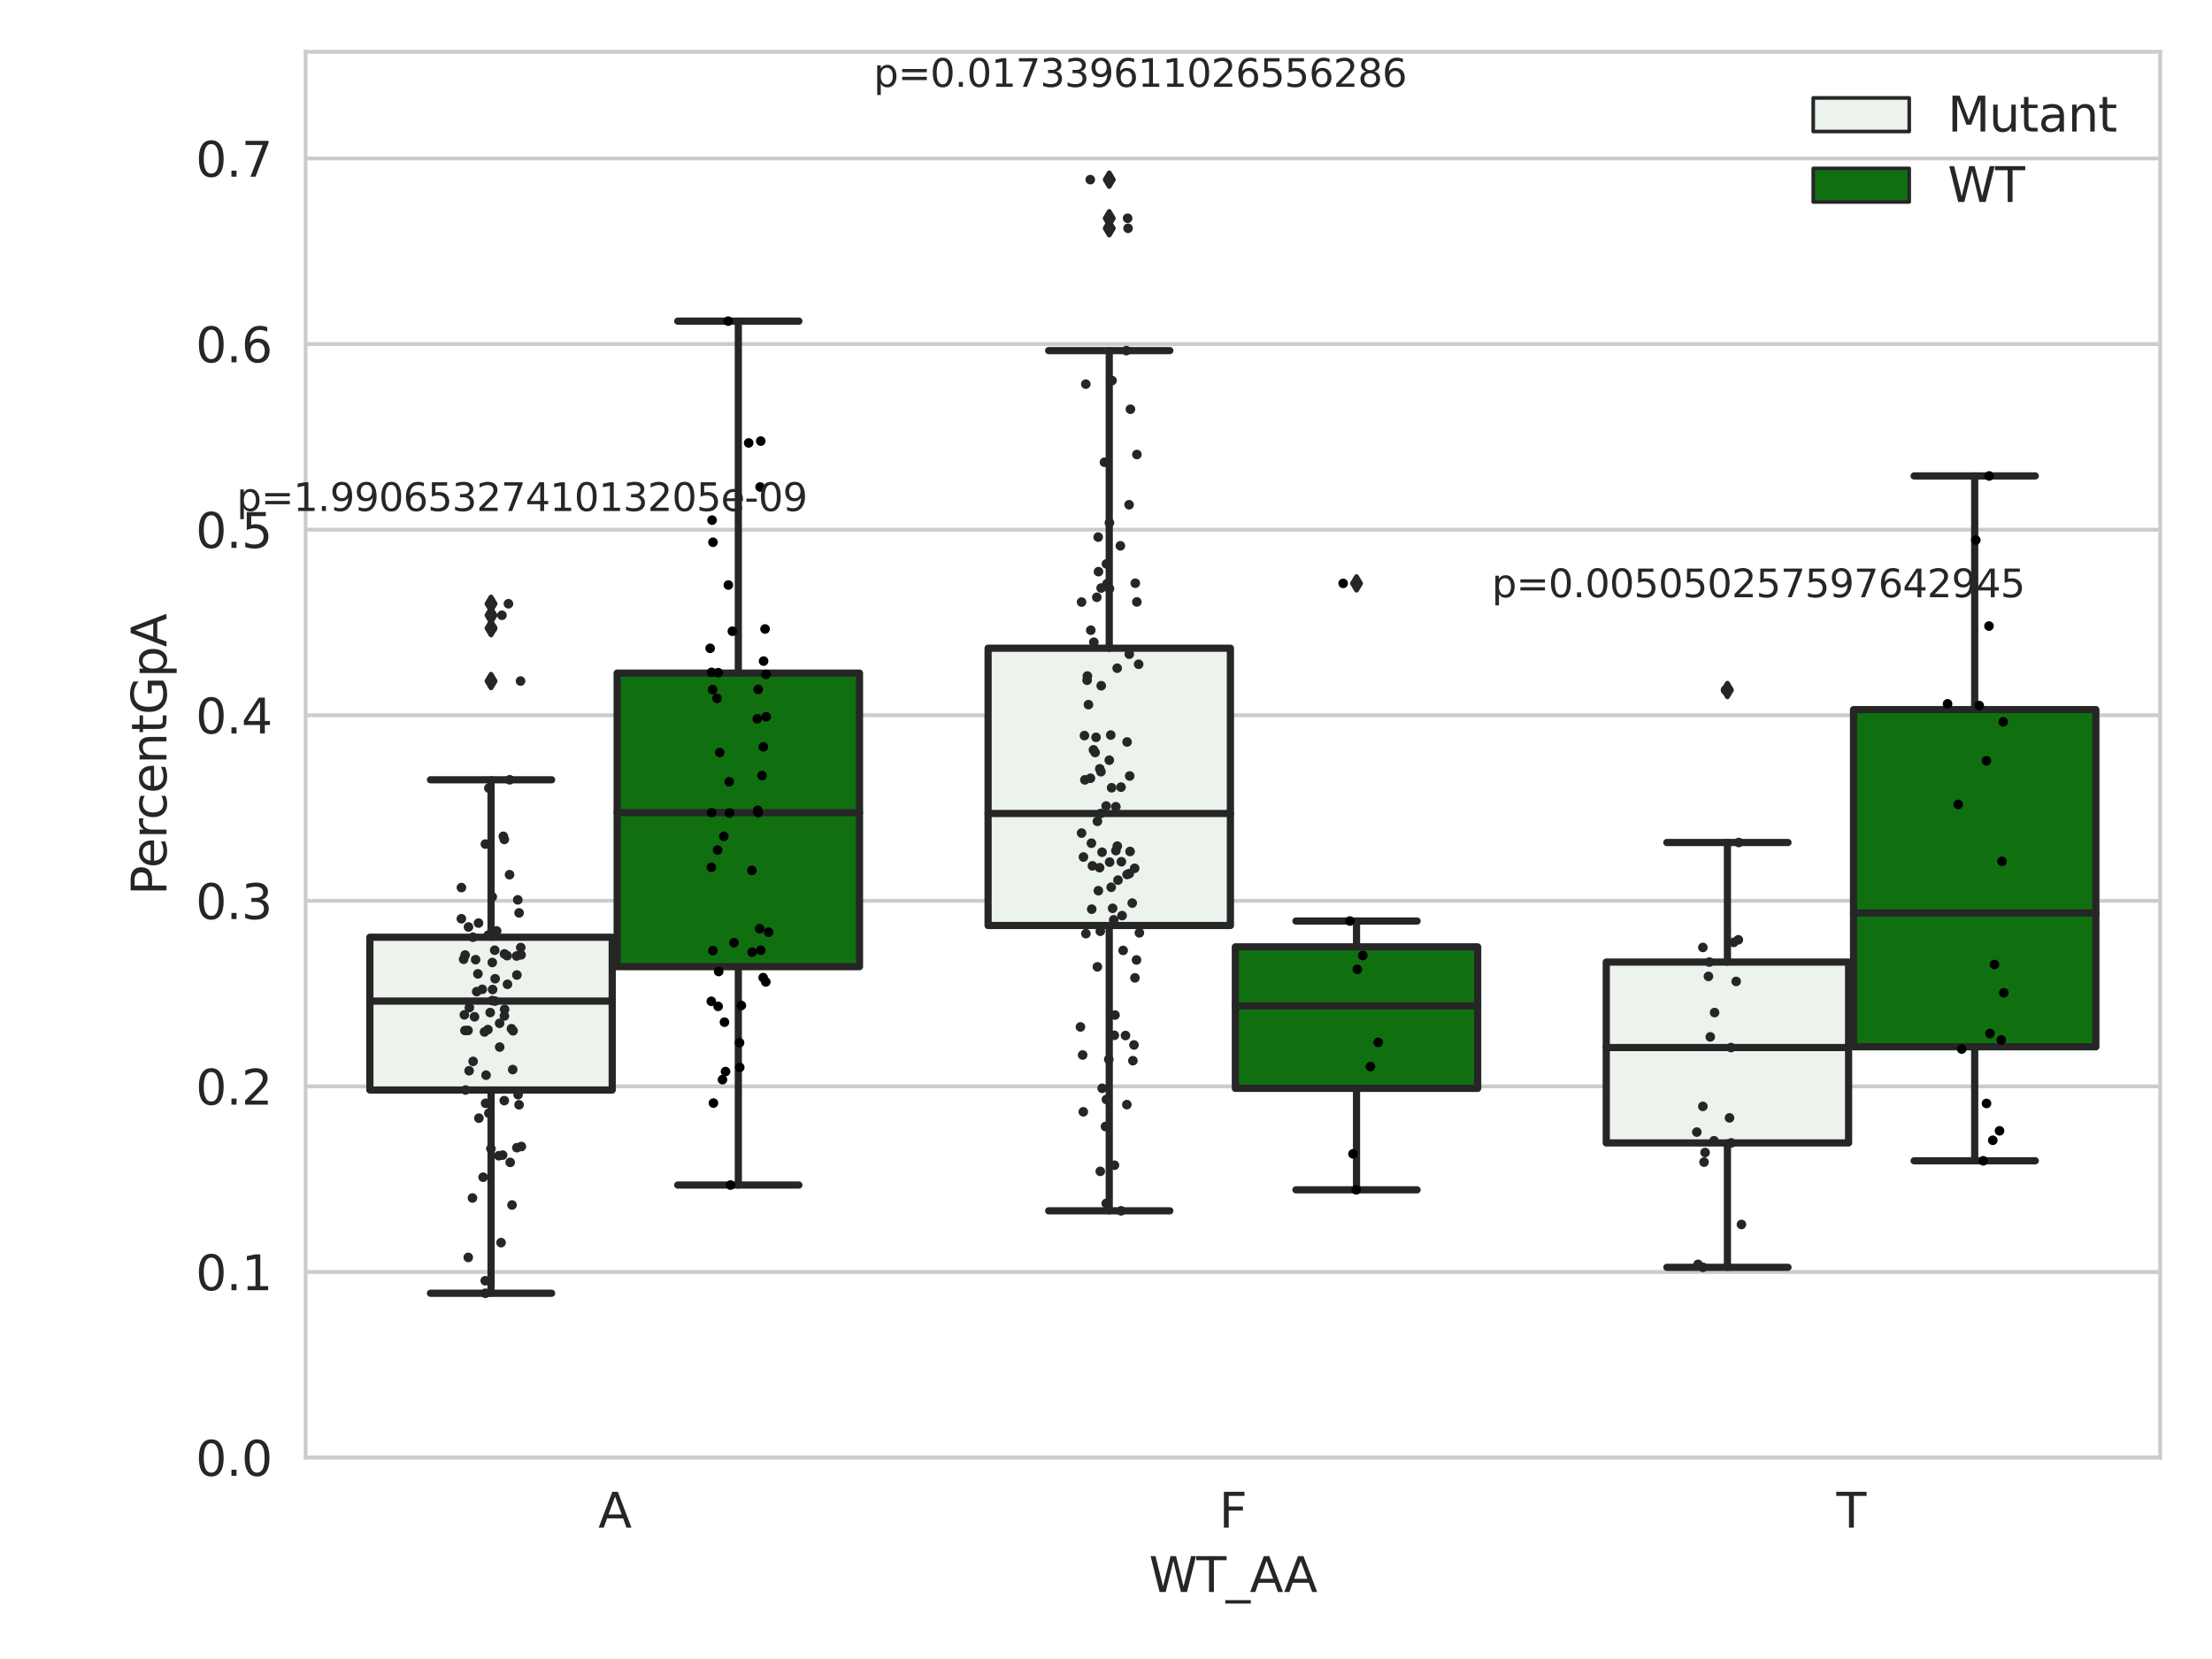 <?xml version="1.0" encoding="utf-8" standalone="no"?>
<!DOCTYPE svg PUBLIC "-//W3C//DTD SVG 1.1//EN"
  "http://www.w3.org/Graphics/SVG/1.1/DTD/svg11.dtd">
<svg xmlns:xlink="http://www.w3.org/1999/xlink" width="460.8pt" height="345.6pt" viewBox="0 0 460.8 345.6" xmlns="http://www.w3.org/2000/svg" version="1.1">
 <defs>
  <style type="text/css">*{stroke-linejoin: round; stroke-linecap: butt}</style>
 </defs>
 <g id="figure_1">
  <g id="patch_1">
   <path d="M 0 345.6 
L 460.8 345.6 
L 460.8 0 
L 0 0 
z
" style="fill: #ffffff"/>
  </g>
  <g id="axes_1">
   <g id="patch_2">
    <path d="M 63.661 303.64 
L 450 303.64 
L 450 10.8 
L 63.661 10.8 
z
" style="fill: #ffffff"/>
   </g>
   <g id="matplotlib.axis_1">
    <g id="xtick_1">
     <g id="text_1">
      <!-- A -->
      <g style="fill: #262626" transform="translate(124.631 318.238)scale(0.1 -0.1)">
       <defs>
        <path id="DejaVuSans-41" d="M 2188 4044 
L 1331 1722 
L 3047 1722 
L 2188 4044 
z
M 1831 4666 
L 2547 4666 
L 4325 0 
L 3669 0 
L 3244 1197 
L 1141 1197 
L 716 0 
L 50 0 
L 1831 4666 
z
" transform="scale(0.016)"/>
       </defs>
       <use xlink:href="#DejaVuSans-41"/>
      </g>
     </g>
    </g>
    <g id="xtick_2">
     <g id="text_2">
      <!-- F -->
      <g style="fill: #262626" transform="translate(253.955 318.238)scale(0.1 -0.1)">
       <defs>
        <path id="DejaVuSans-46" d="M 628 4666 
L 3309 4666 
L 3309 4134 
L 1259 4134 
L 1259 2759 
L 3109 2759 
L 3109 2228 
L 1259 2228 
L 1259 0 
L 628 0 
L 628 4666 
z
" transform="scale(0.016)"/>
       </defs>
       <use xlink:href="#DejaVuSans-46"/>
      </g>
     </g>
    </g>
    <g id="xtick_3">
     <g id="text_3">
      <!-- T -->
      <g style="fill: #262626" transform="translate(382.556 318.238)scale(0.1 -0.1)">
       <defs>
        <path id="DejaVuSans-54" d="M -19 4666 
L 3928 4666 
L 3928 4134 
L 2272 4134 
L 2272 0 
L 1638 0 
L 1638 4134 
L -19 4134 
L -19 4666 
z
" transform="scale(0.016)"/>
       </defs>
       <use xlink:href="#DejaVuSans-54"/>
      </g>
     </g>
    </g>
    <g id="text_4">
     <!-- WT_AA -->
     <g style="fill: #262626" transform="translate(239.355 331.638)scale(0.1 -0.1)">
      <defs>
       <path id="DejaVuSans-57" d="M 213 4666 
L 850 4666 
L 1831 722 
L 2809 4666 
L 3519 4666 
L 4500 722 
L 5478 4666 
L 6119 4666 
L 4947 0 
L 4153 0 
L 3169 4050 
L 2175 0 
L 1381 0 
L 213 4666 
z
" transform="scale(0.016)"/>
       <path id="DejaVuSans-5f" d="M 3263 -1063 
L 3263 -1509 
L -63 -1509 
L -63 -1063 
L 3263 -1063 
z
" transform="scale(0.016)"/>
      </defs>
      <use xlink:href="#DejaVuSans-57"/>
      <use xlink:href="#DejaVuSans-54" x="98.877"/>
      <use xlink:href="#DejaVuSans-5f" x="159.961"/>
      <use xlink:href="#DejaVuSans-41" x="209.961"/>
      <use xlink:href="#DejaVuSans-41" x="281.119"/>
     </g>
    </g>
   </g>
   <g id="matplotlib.axis_2">
    <g id="ytick_1">
     <g id="line2d_1">
      <path d="M 63.661 303.64 
L 450 303.64 
" clip-path="url(#p161def6530)" style="fill: none; stroke: #cccccc; stroke-width: 0.8; stroke-linecap: round"/>
     </g>
     <g id="text_5">
      <!-- 0.0 -->
      <g style="fill: #262626" transform="translate(40.758 307.439)scale(0.1 -0.1)">
       <defs>
        <path id="DejaVuSans-30" d="M 2034 4250 
Q 1547 4250 1301 3770 
Q 1056 3291 1056 2328 
Q 1056 1369 1301 889 
Q 1547 409 2034 409 
Q 2525 409 2770 889 
Q 3016 1369 3016 2328 
Q 3016 3291 2770 3770 
Q 2525 4250 2034 4250 
z
M 2034 4750 
Q 2819 4750 3233 4129 
Q 3647 3509 3647 2328 
Q 3647 1150 3233 529 
Q 2819 -91 2034 -91 
Q 1250 -91 836 529 
Q 422 1150 422 2328 
Q 422 3509 836 4129 
Q 1250 4750 2034 4750 
z
" transform="scale(0.016)"/>
        <path id="DejaVuSans-2e" d="M 684 794 
L 1344 794 
L 1344 0 
L 684 0 
L 684 794 
z
" transform="scale(0.016)"/>
       </defs>
       <use xlink:href="#DejaVuSans-30"/>
       <use xlink:href="#DejaVuSans-2e" x="63.623"/>
       <use xlink:href="#DejaVuSans-30" x="95.41"/>
      </g>
     </g>
    </g>
    <g id="ytick_2">
     <g id="line2d_2">
      <path d="M 63.661 264.979 
L 450 264.979 
" clip-path="url(#p161def6530)" style="fill: none; stroke: #cccccc; stroke-width: 0.8; stroke-linecap: round"/>
     </g>
     <g id="text_6">
      <!-- 0.1 -->
      <g style="fill: #262626" transform="translate(40.758 268.778)scale(0.1 -0.1)">
       <defs>
        <path id="DejaVuSans-31" d="M 794 531 
L 1825 531 
L 1825 4091 
L 703 3866 
L 703 4441 
L 1819 4666 
L 2450 4666 
L 2450 531 
L 3481 531 
L 3481 0 
L 794 0 
L 794 531 
z
" transform="scale(0.016)"/>
       </defs>
       <use xlink:href="#DejaVuSans-30"/>
       <use xlink:href="#DejaVuSans-2e" x="63.623"/>
       <use xlink:href="#DejaVuSans-31" x="95.41"/>
      </g>
     </g>
    </g>
    <g id="ytick_3">
     <g id="line2d_3">
      <path d="M 63.661 226.318 
L 450 226.318 
" clip-path="url(#p161def6530)" style="fill: none; stroke: #cccccc; stroke-width: 0.8; stroke-linecap: round"/>
     </g>
     <g id="text_7">
      <!-- 0.2 -->
      <g style="fill: #262626" transform="translate(40.758 230.117)scale(0.1 -0.1)">
       <defs>
        <path id="DejaVuSans-32" d="M 1228 531 
L 3431 531 
L 3431 0 
L 469 0 
L 469 531 
Q 828 903 1448 1529 
Q 2069 2156 2228 2338 
Q 2531 2678 2651 2914 
Q 2772 3150 2772 3378 
Q 2772 3750 2511 3984 
Q 2250 4219 1831 4219 
Q 1534 4219 1204 4116 
Q 875 4013 500 3803 
L 500 4441 
Q 881 4594 1212 4672 
Q 1544 4750 1819 4750 
Q 2544 4750 2975 4387 
Q 3406 4025 3406 3419 
Q 3406 3131 3298 2873 
Q 3191 2616 2906 2266 
Q 2828 2175 2409 1742 
Q 1991 1309 1228 531 
z
" transform="scale(0.016)"/>
       </defs>
       <use xlink:href="#DejaVuSans-30"/>
       <use xlink:href="#DejaVuSans-2e" x="63.623"/>
       <use xlink:href="#DejaVuSans-32" x="95.41"/>
      </g>
     </g>
    </g>
    <g id="ytick_4">
     <g id="line2d_4">
      <path d="M 63.661 187.657 
L 450 187.657 
" clip-path="url(#p161def6530)" style="fill: none; stroke: #cccccc; stroke-width: 0.8; stroke-linecap: round"/>
     </g>
     <g id="text_8">
      <!-- 0.3 -->
      <g style="fill: #262626" transform="translate(40.758 191.456)scale(0.1 -0.1)">
       <defs>
        <path id="DejaVuSans-33" d="M 2597 2516 
Q 3050 2419 3304 2112 
Q 3559 1806 3559 1356 
Q 3559 666 3084 287 
Q 2609 -91 1734 -91 
Q 1441 -91 1130 -33 
Q 819 25 488 141 
L 488 750 
Q 750 597 1062 519 
Q 1375 441 1716 441 
Q 2309 441 2620 675 
Q 2931 909 2931 1356 
Q 2931 1769 2642 2001 
Q 2353 2234 1838 2234 
L 1294 2234 
L 1294 2753 
L 1863 2753 
Q 2328 2753 2575 2939 
Q 2822 3125 2822 3475 
Q 2822 3834 2567 4026 
Q 2313 4219 1838 4219 
Q 1578 4219 1281 4162 
Q 984 4106 628 3988 
L 628 4550 
Q 988 4650 1302 4700 
Q 1616 4750 1894 4750 
Q 2613 4750 3031 4423 
Q 3450 4097 3450 3541 
Q 3450 3153 3228 2886 
Q 3006 2619 2597 2516 
z
" transform="scale(0.016)"/>
       </defs>
       <use xlink:href="#DejaVuSans-30"/>
       <use xlink:href="#DejaVuSans-2e" x="63.623"/>
       <use xlink:href="#DejaVuSans-33" x="95.41"/>
      </g>
     </g>
    </g>
    <g id="ytick_5">
     <g id="line2d_5">
      <path d="M 63.661 148.996 
L 450 148.996 
" clip-path="url(#p161def6530)" style="fill: none; stroke: #cccccc; stroke-width: 0.8; stroke-linecap: round"/>
     </g>
     <g id="text_9">
      <!-- 0.4 -->
      <g style="fill: #262626" transform="translate(40.758 152.795)scale(0.1 -0.1)">
       <defs>
        <path id="DejaVuSans-34" d="M 2419 4116 
L 825 1625 
L 2419 1625 
L 2419 4116 
z
M 2253 4666 
L 3047 4666 
L 3047 1625 
L 3713 1625 
L 3713 1100 
L 3047 1100 
L 3047 0 
L 2419 0 
L 2419 1100 
L 313 1100 
L 313 1709 
L 2253 4666 
z
" transform="scale(0.016)"/>
       </defs>
       <use xlink:href="#DejaVuSans-30"/>
       <use xlink:href="#DejaVuSans-2e" x="63.623"/>
       <use xlink:href="#DejaVuSans-34" x="95.41"/>
      </g>
     </g>
    </g>
    <g id="ytick_6">
     <g id="line2d_6">
      <path d="M 63.661 110.335 
L 450 110.335 
" clip-path="url(#p161def6530)" style="fill: none; stroke: #cccccc; stroke-width: 0.8; stroke-linecap: round"/>
     </g>
     <g id="text_10">
      <!-- 0.5 -->
      <g style="fill: #262626" transform="translate(40.758 114.134)scale(0.1 -0.1)">
       <defs>
        <path id="DejaVuSans-35" d="M 691 4666 
L 3169 4666 
L 3169 4134 
L 1269 4134 
L 1269 2991 
Q 1406 3038 1543 3061 
Q 1681 3084 1819 3084 
Q 2600 3084 3056 2656 
Q 3513 2228 3513 1497 
Q 3513 744 3044 326 
Q 2575 -91 1722 -91 
Q 1428 -91 1123 -41 
Q 819 9 494 109 
L 494 744 
Q 775 591 1075 516 
Q 1375 441 1709 441 
Q 2250 441 2565 725 
Q 2881 1009 2881 1497 
Q 2881 1984 2565 2268 
Q 2250 2553 1709 2553 
Q 1456 2553 1204 2497 
Q 953 2441 691 2322 
L 691 4666 
z
" transform="scale(0.016)"/>
       </defs>
       <use xlink:href="#DejaVuSans-30"/>
       <use xlink:href="#DejaVuSans-2e" x="63.623"/>
       <use xlink:href="#DejaVuSans-35" x="95.41"/>
      </g>
     </g>
    </g>
    <g id="ytick_7">
     <g id="line2d_7">
      <path d="M 63.661 71.674 
L 450 71.674 
" clip-path="url(#p161def6530)" style="fill: none; stroke: #cccccc; stroke-width: 0.8; stroke-linecap: round"/>
     </g>
     <g id="text_11">
      <!-- 0.6 -->
      <g style="fill: #262626" transform="translate(40.758 75.474)scale(0.1 -0.1)">
       <defs>
        <path id="DejaVuSans-36" d="M 2113 2584 
Q 1688 2584 1439 2293 
Q 1191 2003 1191 1497 
Q 1191 994 1439 701 
Q 1688 409 2113 409 
Q 2538 409 2786 701 
Q 3034 994 3034 1497 
Q 3034 2003 2786 2293 
Q 2538 2584 2113 2584 
z
M 3366 4563 
L 3366 3988 
Q 3128 4100 2886 4159 
Q 2644 4219 2406 4219 
Q 1781 4219 1451 3797 
Q 1122 3375 1075 2522 
Q 1259 2794 1537 2939 
Q 1816 3084 2150 3084 
Q 2853 3084 3261 2657 
Q 3669 2231 3669 1497 
Q 3669 778 3244 343 
Q 2819 -91 2113 -91 
Q 1303 -91 875 529 
Q 447 1150 447 2328 
Q 447 3434 972 4092 
Q 1497 4750 2381 4750 
Q 2619 4750 2861 4703 
Q 3103 4656 3366 4563 
z
" transform="scale(0.016)"/>
       </defs>
       <use xlink:href="#DejaVuSans-30"/>
       <use xlink:href="#DejaVuSans-2e" x="63.623"/>
       <use xlink:href="#DejaVuSans-36" x="95.41"/>
      </g>
     </g>
    </g>
    <g id="ytick_8">
     <g id="line2d_8">
      <path d="M 63.661 33.013 
L 450 33.013 
" clip-path="url(#p161def6530)" style="fill: none; stroke: #cccccc; stroke-width: 0.8; stroke-linecap: round"/>
     </g>
     <g id="text_12">
      <!-- 0.7 -->
      <g style="fill: #262626" transform="translate(40.758 36.813)scale(0.1 -0.1)">
       <defs>
        <path id="DejaVuSans-37" d="M 525 4666 
L 3525 4666 
L 3525 4397 
L 1831 0 
L 1172 0 
L 2766 4134 
L 525 4134 
L 525 4666 
z
" transform="scale(0.016)"/>
       </defs>
       <use xlink:href="#DejaVuSans-30"/>
       <use xlink:href="#DejaVuSans-2e" x="63.623"/>
       <use xlink:href="#DejaVuSans-37" x="95.41"/>
      </g>
     </g>
    </g>
    <g id="text_13">
     <!-- PercentGpA -->
     <g style="fill: #262626" transform="translate(34.678 186.497)rotate(-90)scale(0.1 -0.1)">
      <defs>
       <path id="DejaVuSans-50" d="M 1259 4147 
L 1259 2394 
L 2053 2394 
Q 2494 2394 2734 2622 
Q 2975 2850 2975 3272 
Q 2975 3691 2734 3919 
Q 2494 4147 2053 4147 
L 1259 4147 
z
M 628 4666 
L 2053 4666 
Q 2838 4666 3239 4311 
Q 3641 3956 3641 3272 
Q 3641 2581 3239 2228 
Q 2838 1875 2053 1875 
L 1259 1875 
L 1259 0 
L 628 0 
L 628 4666 
z
" transform="scale(0.016)"/>
       <path id="DejaVuSans-65" d="M 3597 1894 
L 3597 1613 
L 953 1613 
Q 991 1019 1311 708 
Q 1631 397 2203 397 
Q 2534 397 2845 478 
Q 3156 559 3463 722 
L 3463 178 
Q 3153 47 2828 -22 
Q 2503 -91 2169 -91 
Q 1331 -91 842 396 
Q 353 884 353 1716 
Q 353 2575 817 3079 
Q 1281 3584 2069 3584 
Q 2775 3584 3186 3129 
Q 3597 2675 3597 1894 
z
M 3022 2063 
Q 3016 2534 2758 2815 
Q 2500 3097 2075 3097 
Q 1594 3097 1305 2825 
Q 1016 2553 972 2059 
L 3022 2063 
z
" transform="scale(0.016)"/>
       <path id="DejaVuSans-72" d="M 2631 2963 
Q 2534 3019 2420 3045 
Q 2306 3072 2169 3072 
Q 1681 3072 1420 2755 
Q 1159 2438 1159 1844 
L 1159 0 
L 581 0 
L 581 3500 
L 1159 3500 
L 1159 2956 
Q 1341 3275 1631 3429 
Q 1922 3584 2338 3584 
Q 2397 3584 2469 3576 
Q 2541 3569 2628 3553 
L 2631 2963 
z
" transform="scale(0.016)"/>
       <path id="DejaVuSans-63" d="M 3122 3366 
L 3122 2828 
Q 2878 2963 2633 3030 
Q 2388 3097 2138 3097 
Q 1578 3097 1268 2742 
Q 959 2388 959 1747 
Q 959 1106 1268 751 
Q 1578 397 2138 397 
Q 2388 397 2633 464 
Q 2878 531 3122 666 
L 3122 134 
Q 2881 22 2623 -34 
Q 2366 -91 2075 -91 
Q 1284 -91 818 406 
Q 353 903 353 1747 
Q 353 2603 823 3093 
Q 1294 3584 2113 3584 
Q 2378 3584 2631 3529 
Q 2884 3475 3122 3366 
z
" transform="scale(0.016)"/>
       <path id="DejaVuSans-6e" d="M 3513 2113 
L 3513 0 
L 2938 0 
L 2938 2094 
Q 2938 2591 2744 2837 
Q 2550 3084 2163 3084 
Q 1697 3084 1428 2787 
Q 1159 2491 1159 1978 
L 1159 0 
L 581 0 
L 581 3500 
L 1159 3500 
L 1159 2956 
Q 1366 3272 1645 3428 
Q 1925 3584 2291 3584 
Q 2894 3584 3203 3211 
Q 3513 2838 3513 2113 
z
" transform="scale(0.016)"/>
       <path id="DejaVuSans-74" d="M 1172 4494 
L 1172 3500 
L 2356 3500 
L 2356 3053 
L 1172 3053 
L 1172 1153 
Q 1172 725 1289 603 
Q 1406 481 1766 481 
L 2356 481 
L 2356 0 
L 1766 0 
Q 1100 0 847 248 
Q 594 497 594 1153 
L 594 3053 
L 172 3053 
L 172 3500 
L 594 3500 
L 594 4494 
L 1172 4494 
z
" transform="scale(0.016)"/>
       <path id="DejaVuSans-47" d="M 3809 666 
L 3809 1919 
L 2778 1919 
L 2778 2438 
L 4434 2438 
L 4434 434 
Q 4069 175 3628 42 
Q 3188 -91 2688 -91 
Q 1594 -91 976 548 
Q 359 1188 359 2328 
Q 359 3472 976 4111 
Q 1594 4750 2688 4750 
Q 3144 4750 3555 4637 
Q 3966 4525 4313 4306 
L 4313 3634 
Q 3963 3931 3569 4081 
Q 3175 4231 2741 4231 
Q 1884 4231 1454 3753 
Q 1025 3275 1025 2328 
Q 1025 1384 1454 906 
Q 1884 428 2741 428 
Q 3075 428 3337 486 
Q 3600 544 3809 666 
z
" transform="scale(0.016)"/>
       <path id="DejaVuSans-70" d="M 1159 525 
L 1159 -1331 
L 581 -1331 
L 581 3500 
L 1159 3500 
L 1159 2969 
Q 1341 3281 1617 3432 
Q 1894 3584 2278 3584 
Q 2916 3584 3314 3078 
Q 3713 2572 3713 1747 
Q 3713 922 3314 415 
Q 2916 -91 2278 -91 
Q 1894 -91 1617 61 
Q 1341 213 1159 525 
z
M 3116 1747 
Q 3116 2381 2855 2742 
Q 2594 3103 2138 3103 
Q 1681 3103 1420 2742 
Q 1159 2381 1159 1747 
Q 1159 1113 1420 752 
Q 1681 391 2138 391 
Q 2594 391 2855 752 
Q 3116 1113 3116 1747 
z
" transform="scale(0.016)"/>
      </defs>
      <use xlink:href="#DejaVuSans-50"/>
      <use xlink:href="#DejaVuSans-65" x="56.678"/>
      <use xlink:href="#DejaVuSans-72" x="118.201"/>
      <use xlink:href="#DejaVuSans-63" x="157.064"/>
      <use xlink:href="#DejaVuSans-65" x="212.045"/>
      <use xlink:href="#DejaVuSans-6e" x="273.568"/>
      <use xlink:href="#DejaVuSans-74" x="336.947"/>
      <use xlink:href="#DejaVuSans-47" x="376.156"/>
      <use xlink:href="#DejaVuSans-70" x="453.646"/>
      <use xlink:href="#DejaVuSans-41" x="517.123"/>
     </g>
    </g>
   </g>
   <g id="patch_3">
    <path d="M 77.054 227.072 
L 127.536 227.072 
L 127.536 195.239 
L 77.054 195.239 
L 77.054 227.072 
z
" clip-path="url(#p161def6530)" style="fill: #ecf2ec; stroke: #262626; stroke-width: 1.5; stroke-linejoin: miter"/>
   </g>
   <g id="patch_4">
    <path d="M 128.566 201.375 
L 179.048 201.375 
L 179.048 140.224 
L 128.566 140.224 
L 128.566 201.375 
z
" clip-path="url(#p161def6530)" style="fill: #107010; stroke: #262626; stroke-width: 1.5; stroke-linejoin: miter"/>
   </g>
   <g id="patch_5">
    <path d="M 205.834 192.804 
L 256.316 192.804 
L 256.316 135.032 
L 205.834 135.032 
L 205.834 192.804 
z
" clip-path="url(#p161def6530)" style="fill: #ecf2ec; stroke: #262626; stroke-width: 1.5; stroke-linejoin: miter"/>
   </g>
   <g id="patch_6">
    <path d="M 257.346 226.73 
L 307.827 226.73 
L 307.827 197.252 
L 257.346 197.252 
L 257.346 226.73 
z
" clip-path="url(#p161def6530)" style="fill: #107010; stroke: #262626; stroke-width: 1.5; stroke-linejoin: miter"/>
   </g>
   <g id="patch_7">
    <path d="M 334.613 238.09 
L 385.095 238.09 
L 385.095 200.418 
L 334.613 200.418 
L 334.613 238.09 
z
" clip-path="url(#p161def6530)" style="fill: #ecf2ec; stroke: #262626; stroke-width: 1.5; stroke-linejoin: miter"/>
   </g>
   <g id="patch_8">
    <path d="M 386.125 218.062 
L 436.607 218.062 
L 436.607 147.827 
L 386.125 147.827 
L 386.125 218.062 
z
" clip-path="url(#p161def6530)" style="fill: #107010; stroke: #262626; stroke-width: 1.5; stroke-linejoin: miter"/>
   </g>
   <g id="patch_9">
    <path d="M 128.051 303.64 
L 128.051 303.64 
L 128.051 303.64 
L 128.051 303.64 
z
" clip-path="url(#p161def6530)" style="fill: #ecf2ec; stroke: #262626; stroke-width: 0.75; stroke-linejoin: miter"/>
   </g>
   <g id="patch_10">
    <path d="M 128.051 303.64 
L 128.051 303.64 
L 128.051 303.64 
L 128.051 303.64 
z
" clip-path="url(#p161def6530)" style="fill: #107010; stroke: #262626; stroke-width: 0.75; stroke-linejoin: miter"/>
   </g>
   <g id="PathCollection_1"/>
   <g id="PathCollection_2"/>
   <g id="line2d_9">
    <path d="M 102.295 227.072 
L 102.295 269.409 
" clip-path="url(#p161def6530)" style="fill: none; stroke: #262626; stroke-width: 1.5; stroke-linecap: round"/>
   </g>
   <g id="line2d_10">
    <path d="M 102.295 195.239 
L 102.295 162.443 
" clip-path="url(#p161def6530)" style="fill: none; stroke: #262626; stroke-width: 1.5; stroke-linecap: round"/>
   </g>
   <g id="line2d_11">
    <path d="M 89.675 269.409 
L 114.916 269.409 
" clip-path="url(#p161def6530)" style="fill: none; stroke: #262626; stroke-width: 1.5; stroke-linecap: round"/>
   </g>
   <g id="line2d_12">
    <path d="M 89.675 162.443 
L 114.916 162.443 
" clip-path="url(#p161def6530)" style="fill: none; stroke: #262626; stroke-width: 1.5; stroke-linecap: round"/>
   </g>
   <g id="line2d_13">
    <defs>
     <path id="mdad0d2a0ad" d="M -0 1.414 
L 0.849 0 
L 0 -1.414 
L -0.849 -0 
z
" style="stroke: #262626; stroke-linejoin: miter"/>
    </defs>
    <g clip-path="url(#p161def6530)">
     <use xlink:href="#mdad0d2a0ad" x="102.295" y="125.775" style="fill: #262626; stroke: #262626; stroke-linejoin: miter"/>
     <use xlink:href="#mdad0d2a0ad" x="102.295" y="130.863" style="fill: #262626; stroke: #262626; stroke-linejoin: miter"/>
     <use xlink:href="#mdad0d2a0ad" x="102.295" y="128.169" style="fill: #262626; stroke: #262626; stroke-linejoin: miter"/>
     <use xlink:href="#mdad0d2a0ad" x="102.295" y="141.877" style="fill: #262626; stroke: #262626; stroke-linejoin: miter"/>
    </g>
   </g>
   <g id="line2d_14">
    <path d="M 153.807 201.375 
L 153.807 246.865 
" clip-path="url(#p161def6530)" style="fill: none; stroke: #262626; stroke-width: 1.5; stroke-linecap: round"/>
   </g>
   <g id="line2d_15">
    <path d="M 153.807 140.224 
L 153.807 66.898 
" clip-path="url(#p161def6530)" style="fill: none; stroke: #262626; stroke-width: 1.5; stroke-linecap: round"/>
   </g>
   <g id="line2d_16">
    <path d="M 141.187 246.865 
L 166.427 246.865 
" clip-path="url(#p161def6530)" style="fill: none; stroke: #262626; stroke-width: 1.5; stroke-linecap: round"/>
   </g>
   <g id="line2d_17">
    <path d="M 141.187 66.898 
L 166.427 66.898 
" clip-path="url(#p161def6530)" style="fill: none; stroke: #262626; stroke-width: 1.5; stroke-linecap: round"/>
   </g>
   <g id="line2d_18"/>
   <g id="line2d_19">
    <path d="M 231.075 192.804 
L 231.075 252.238 
" clip-path="url(#p161def6530)" style="fill: none; stroke: #262626; stroke-width: 1.5; stroke-linecap: round"/>
   </g>
   <g id="line2d_20">
    <path d="M 231.075 135.032 
L 231.075 73.038 
" clip-path="url(#p161def6530)" style="fill: none; stroke: #262626; stroke-width: 1.5; stroke-linecap: round"/>
   </g>
   <g id="line2d_21">
    <path d="M 218.454 252.238 
L 243.695 252.238 
" clip-path="url(#p161def6530)" style="fill: none; stroke: #262626; stroke-width: 1.5; stroke-linecap: round"/>
   </g>
   <g id="line2d_22">
    <path d="M 218.454 73.038 
L 243.695 73.038 
" clip-path="url(#p161def6530)" style="fill: none; stroke: #262626; stroke-width: 1.5; stroke-linecap: round"/>
   </g>
   <g id="line2d_23">
    <g clip-path="url(#p161def6530)">
     <use xlink:href="#mdad0d2a0ad" x="231.075" y="45.467" style="fill: #262626; stroke: #262626; stroke-linejoin: miter"/>
     <use xlink:href="#mdad0d2a0ad" x="231.075" y="47.56" style="fill: #262626; stroke: #262626; stroke-linejoin: miter"/>
     <use xlink:href="#mdad0d2a0ad" x="231.075" y="37.422" style="fill: #262626; stroke: #262626; stroke-linejoin: miter"/>
    </g>
   </g>
   <g id="line2d_24">
    <path d="M 282.587 226.73 
L 282.587 247.861 
" clip-path="url(#p161def6530)" style="fill: none; stroke: #262626; stroke-width: 1.5; stroke-linecap: round"/>
   </g>
   <g id="line2d_25">
    <path d="M 282.587 197.252 
L 282.587 191.869 
" clip-path="url(#p161def6530)" style="fill: none; stroke: #262626; stroke-width: 1.5; stroke-linecap: round"/>
   </g>
   <g id="line2d_26">
    <path d="M 269.966 247.861 
L 295.207 247.861 
" clip-path="url(#p161def6530)" style="fill: none; stroke: #262626; stroke-width: 1.5; stroke-linecap: round"/>
   </g>
   <g id="line2d_27">
    <path d="M 269.966 191.869 
L 295.207 191.869 
" clip-path="url(#p161def6530)" style="fill: none; stroke: #262626; stroke-width: 1.5; stroke-linecap: round"/>
   </g>
   <g id="line2d_28">
    <g clip-path="url(#p161def6530)">
     <use xlink:href="#mdad0d2a0ad" x="282.587" y="121.528" style="fill: #262626; stroke: #262626; stroke-linejoin: miter"/>
    </g>
   </g>
   <g id="line2d_29">
    <path d="M 359.854 238.09 
L 359.854 264.005 
" clip-path="url(#p161def6530)" style="fill: none; stroke: #262626; stroke-width: 1.5; stroke-linecap: round"/>
   </g>
   <g id="line2d_30">
    <path d="M 359.854 200.418 
L 359.854 175.509 
" clip-path="url(#p161def6530)" style="fill: none; stroke: #262626; stroke-width: 1.5; stroke-linecap: round"/>
   </g>
   <g id="line2d_31">
    <path d="M 347.234 264.005 
L 372.475 264.005 
" clip-path="url(#p161def6530)" style="fill: none; stroke: #262626; stroke-width: 1.5; stroke-linecap: round"/>
   </g>
   <g id="line2d_32">
    <path d="M 347.234 175.509 
L 372.475 175.509 
" clip-path="url(#p161def6530)" style="fill: none; stroke: #262626; stroke-width: 1.5; stroke-linecap: round"/>
   </g>
   <g id="line2d_33">
    <g clip-path="url(#p161def6530)">
     <use xlink:href="#mdad0d2a0ad" x="359.854" y="143.743" style="fill: #262626; stroke: #262626; stroke-linejoin: miter"/>
    </g>
   </g>
   <g id="line2d_34">
    <path d="M 411.366 218.062 
L 411.366 241.815 
" clip-path="url(#p161def6530)" style="fill: none; stroke: #262626; stroke-width: 1.5; stroke-linecap: round"/>
   </g>
   <g id="line2d_35">
    <path d="M 411.366 147.827 
L 411.366 99.146 
" clip-path="url(#p161def6530)" style="fill: none; stroke: #262626; stroke-width: 1.5; stroke-linecap: round"/>
   </g>
   <g id="line2d_36">
    <path d="M 398.746 241.815 
L 423.987 241.815 
" clip-path="url(#p161def6530)" style="fill: none; stroke: #262626; stroke-width: 1.5; stroke-linecap: round"/>
   </g>
   <g id="line2d_37">
    <path d="M 398.746 99.146 
L 423.987 99.146 
" clip-path="url(#p161def6530)" style="fill: none; stroke: #262626; stroke-width: 1.5; stroke-linecap: round"/>
   </g>
   <g id="line2d_38"/>
   <g id="line2d_39">
    <path d="M 77.054 208.546 
L 127.536 208.546 
" clip-path="url(#p161def6530)" style="fill: none; stroke: #262626; stroke-width: 1.5; stroke-linecap: round"/>
   </g>
   <g id="line2d_40">
    <path d="M 128.566 169.289 
L 179.048 169.289 
" clip-path="url(#p161def6530)" style="fill: none; stroke: #262626; stroke-width: 1.5; stroke-linecap: round"/>
   </g>
   <g id="line2d_41">
    <path d="M 205.834 169.468 
L 256.316 169.468 
" clip-path="url(#p161def6530)" style="fill: none; stroke: #262626; stroke-width: 1.5; stroke-linecap: round"/>
   </g>
   <g id="line2d_42">
    <path d="M 257.346 209.542 
L 307.827 209.542 
" clip-path="url(#p161def6530)" style="fill: none; stroke: #262626; stroke-width: 1.5; stroke-linecap: round"/>
   </g>
   <g id="line2d_43">
    <path d="M 334.613 218.227 
L 385.095 218.227 
" clip-path="url(#p161def6530)" style="fill: none; stroke: #262626; stroke-width: 1.5; stroke-linecap: round"/>
   </g>
   <g id="line2d_44">
    <path d="M 386.125 190.179 
L 436.607 190.179 
" clip-path="url(#p161def6530)" style="fill: none; stroke: #262626; stroke-width: 1.5; stroke-linecap: round"/>
   </g>
   <g id="patch_11">
    <path d="M 63.661 303.64 
L 63.661 10.8 
" style="fill: none; stroke: #cccccc; stroke-width: 0.8; stroke-linejoin: miter; stroke-linecap: square"/>
   </g>
   <g id="patch_12">
    <path d="M 450 303.64 
L 450 10.8 
" style="fill: none; stroke: #cccccc; stroke-width: 0.8; stroke-linejoin: miter; stroke-linecap: square"/>
   </g>
   <g id="patch_13">
    <path d="M 63.661 303.64 
L 450 303.64 
" style="fill: none; stroke: #cccccc; stroke-width: 0.8; stroke-linejoin: miter; stroke-linecap: square"/>
   </g>
   <g id="patch_14">
    <path d="M 63.661 10.8 
L 450 10.8 
" style="fill: none; stroke: #cccccc; stroke-width: 0.8; stroke-linejoin: miter; stroke-linecap: square"/>
   </g>
   <g id="PathCollection_3">
    <defs>
     <path id="C0_0_a9ad1042fe" d="M 0 1 
C 0.265 1 0.52 0.895 0.707 0.707 
C 0.895 0.52 1 0.265 1 -0 
C 1 -0.265 0.895 -0.52 0.707 -0.707 
C 0.52 -0.895 0.265 -1 0 -1 
C -0.265 -1 -0.52 -0.895 -0.707 -0.707 
C -0.895 -0.52 -1 -0.265 -1 0 
C -1 0.265 -0.895 0.52 -0.707 0.707 
C -0.52 0.895 -0.265 1 0 1 
z
"/>
    </defs>
    <g clip-path="url(#p161def6530)">
     <use xlink:href="#C0_0_a9ad1042fe" x="100.465" y="206.095" style="fill: #262626"/>
    </g>
    <g clip-path="url(#p161def6530)">
     <use xlink:href="#C0_0_a9ad1042fe" x="107.681" y="203.114" style="fill: #262626"/>
    </g>
    <g clip-path="url(#p161def6530)">
     <use xlink:href="#C0_0_a9ad1042fe" x="97.778" y="209.903" style="fill: #262626"/>
    </g>
    <g clip-path="url(#p161def6530)">
     <use xlink:href="#C0_0_a9ad1042fe" x="108.133" y="230.152" style="fill: #262626"/>
    </g>
    <g clip-path="url(#p161def6530)">
     <use xlink:href="#C0_0_a9ad1042fe" x="104.079" y="213.173" style="fill: #262626"/>
    </g>
    <g clip-path="url(#p161def6530)">
     <use xlink:href="#C0_0_a9ad1042fe" x="100.643" y="245.236" style="fill: #262626"/>
    </g>
    <g clip-path="url(#p161def6530)">
     <use xlink:href="#C0_0_a9ad1042fe" x="106.177" y="162.443" style="fill: #262626"/>
    </g>
    <g clip-path="url(#p161def6530)">
     <use xlink:href="#C0_0_a9ad1042fe" x="101.645" y="214.481" style="fill: #262626"/>
    </g>
    <g clip-path="url(#p161def6530)">
     <use xlink:href="#C0_0_a9ad1042fe" x="108.133" y="190.173" style="fill: #262626"/>
    </g>
    <g clip-path="url(#p161def6530)">
     <use xlink:href="#C0_0_a9ad1042fe" x="101.83" y="231.907" style="fill: #262626"/>
    </g>
    <g clip-path="url(#p161def6530)">
     <use xlink:href="#C0_0_a9ad1042fe" x="96.861" y="214.67" style="fill: #262626"/>
    </g>
    <g clip-path="url(#p161def6530)">
     <use xlink:href="#C0_0_a9ad1042fe" x="104.096" y="218.128" style="fill: #262626"/>
    </g>
    <g clip-path="url(#p161def6530)">
     <use xlink:href="#C0_0_a9ad1042fe" x="96.581" y="199.83" style="fill: #262626"/>
    </g>
    <g clip-path="url(#p161def6530)">
     <use xlink:href="#C0_0_a9ad1042fe" x="105.92" y="125.775" style="fill: #262626"/>
    </g>
    <g clip-path="url(#p161def6530)">
     <use xlink:href="#C0_0_a9ad1042fe" x="108.48" y="197.388" style="fill: #262626"/>
    </g>
    <g clip-path="url(#p161def6530)">
     <use xlink:href="#C0_0_a9ad1042fe" x="105.08" y="211.645" style="fill: #262626"/>
    </g>
    <g clip-path="url(#p161def6530)">
     <use xlink:href="#C0_0_a9ad1042fe" x="102.572" y="130.863" style="fill: #262626"/>
    </g>
    <g clip-path="url(#p161def6530)">
     <use xlink:href="#C0_0_a9ad1042fe" x="97.496" y="214.658" style="fill: #262626"/>
    </g>
    <g clip-path="url(#p161def6530)">
     <use xlink:href="#C0_0_a9ad1042fe" x="105.048" y="229.283" style="fill: #262626"/>
    </g>
    <g clip-path="url(#p161def6530)">
     <use xlink:href="#C0_0_a9ad1042fe" x="105.119" y="210.272" style="fill: #262626"/>
    </g>
    <g clip-path="url(#p161def6530)">
     <use xlink:href="#C0_0_a9ad1042fe" x="101.083" y="266.803" style="fill: #262626"/>
    </g>
    <g clip-path="url(#p161def6530)">
     <use xlink:href="#C0_0_a9ad1042fe" x="102.117" y="210.937" style="fill: #262626"/>
    </g>
    <g clip-path="url(#p161def6530)">
     <use xlink:href="#C0_0_a9ad1042fe" x="98.422" y="249.566" style="fill: #262626"/>
    </g>
    <g clip-path="url(#p161def6530)">
     <use xlink:href="#C0_0_a9ad1042fe" x="107.929" y="228.043" style="fill: #262626"/>
    </g>
    <g clip-path="url(#p161def6530)">
     <use xlink:href="#C0_0_a9ad1042fe" x="104.854" y="174.218" style="fill: #262626"/>
    </g>
    <g clip-path="url(#p161def6530)">
     <use xlink:href="#C0_0_a9ad1042fe" x="105.717" y="205.047" style="fill: #262626"/>
    </g>
    <g clip-path="url(#p161def6530)">
     <use xlink:href="#C0_0_a9ad1042fe" x="105.06" y="174.875" style="fill: #262626"/>
    </g>
    <g clip-path="url(#p161def6530)">
     <use xlink:href="#C0_0_a9ad1042fe" x="103.107" y="208.546" style="fill: #262626"/>
    </g>
    <g clip-path="url(#p161def6530)">
     <use xlink:href="#C0_0_a9ad1042fe" x="96.11" y="191.39" style="fill: #262626"/>
    </g>
    <g clip-path="url(#p161def6530)">
     <use xlink:href="#C0_0_a9ad1042fe" x="102.624" y="206.132" style="fill: #262626"/>
    </g>
    <g clip-path="url(#p161def6530)">
     <use xlink:href="#C0_0_a9ad1042fe" x="96.984" y="227.072" style="fill: #262626"/>
    </g>
    <g clip-path="url(#p161def6530)">
     <use xlink:href="#C0_0_a9ad1042fe" x="99.766" y="232.928" style="fill: #262626"/>
    </g>
    <g clip-path="url(#p161def6530)">
     <use xlink:href="#C0_0_a9ad1042fe" x="102.265" y="239.302" style="fill: #262626"/>
    </g>
    <g clip-path="url(#p161def6530)">
     <use xlink:href="#C0_0_a9ad1042fe" x="96.122" y="184.899" style="fill: #262626"/>
    </g>
    <g clip-path="url(#p161def6530)">
     <use xlink:href="#C0_0_a9ad1042fe" x="104.566" y="128.169" style="fill: #262626"/>
    </g>
    <g clip-path="url(#p161def6530)">
     <use xlink:href="#C0_0_a9ad1042fe" x="101.119" y="269.409" style="fill: #262626"/>
    </g>
    <g clip-path="url(#p161def6530)">
     <use xlink:href="#C0_0_a9ad1042fe" x="103.057" y="197.947" style="fill: #262626"/>
    </g>
    <g clip-path="url(#p161def6530)">
     <use xlink:href="#C0_0_a9ad1042fe" x="101.111" y="175.835" style="fill: #262626"/>
    </g>
    <g clip-path="url(#p161def6530)">
     <use xlink:href="#C0_0_a9ad1042fe" x="96.899" y="198.949" style="fill: #262626"/>
    </g>
    <g clip-path="url(#p161def6530)">
     <use xlink:href="#C0_0_a9ad1042fe" x="99.555" y="202.873" style="fill: #262626"/>
    </g>
    <g clip-path="url(#p161def6530)">
     <use xlink:href="#C0_0_a9ad1042fe" x="102.552" y="186.823" style="fill: #262626"/>
    </g>
    <g clip-path="url(#p161def6530)">
     <use xlink:href="#C0_0_a9ad1042fe" x="106.147" y="182.211" style="fill: #262626"/>
    </g>
    <g clip-path="url(#p161def6530)">
     <use xlink:href="#C0_0_a9ad1042fe" x="107.675" y="239.085" style="fill: #262626"/>
    </g>
    <g clip-path="url(#p161def6530)">
     <use xlink:href="#C0_0_a9ad1042fe" x="97.726" y="223.056" style="fill: #262626"/>
    </g>
    <g clip-path="url(#p161def6530)">
     <use xlink:href="#C0_0_a9ad1042fe" x="103.462" y="193.935" style="fill: #262626"/>
    </g>
    <g clip-path="url(#p161def6530)">
     <use xlink:href="#C0_0_a9ad1042fe" x="98.851" y="211.818" style="fill: #262626"/>
    </g>
    <g clip-path="url(#p161def6530)">
     <use xlink:href="#C0_0_a9ad1042fe" x="98.51" y="195.239" style="fill: #262626"/>
    </g>
    <g clip-path="url(#p161def6530)">
     <use xlink:href="#C0_0_a9ad1042fe" x="108.55" y="198.917" style="fill: #262626"/>
    </g>
    <g clip-path="url(#p161def6530)">
     <use xlink:href="#C0_0_a9ad1042fe" x="102.536" y="208.435" style="fill: #262626"/>
    </g>
    <g clip-path="url(#p161def6530)">
     <use xlink:href="#C0_0_a9ad1042fe" x="103.913" y="240.763" style="fill: #262626"/>
    </g>
    <g clip-path="url(#p161def6530)">
     <use xlink:href="#C0_0_a9ad1042fe" x="97.592" y="193.11" style="fill: #262626"/>
    </g>
    <g clip-path="url(#p161def6530)">
     <use xlink:href="#C0_0_a9ad1042fe" x="106.807" y="222.809" style="fill: #262626"/>
    </g>
    <g clip-path="url(#p161def6530)">
     <use xlink:href="#C0_0_a9ad1042fe" x="96.74" y="211.412" style="fill: #262626"/>
    </g>
    <g clip-path="url(#p161def6530)">
     <use xlink:href="#C0_0_a9ad1042fe" x="108.438" y="141.877" style="fill: #262626"/>
    </g>
    <g clip-path="url(#p161def6530)">
     <use xlink:href="#C0_0_a9ad1042fe" x="102.554" y="200.502" style="fill: #262626"/>
    </g>
    <g clip-path="url(#p161def6530)">
     <use xlink:href="#C0_0_a9ad1042fe" x="105.635" y="199.083" style="fill: #262626"/>
    </g>
    <g clip-path="url(#p161def6530)">
     <use xlink:href="#C0_0_a9ad1042fe" x="107.864" y="187.45" style="fill: #262626"/>
    </g>
    <g clip-path="url(#p161def6530)">
     <use xlink:href="#C0_0_a9ad1042fe" x="104.715" y="240.632" style="fill: #262626"/>
    </g>
    <g clip-path="url(#p161def6530)">
     <use xlink:href="#C0_0_a9ad1042fe" x="101.728" y="194.794" style="fill: #262626"/>
    </g>
    <g clip-path="url(#p161def6530)">
     <use xlink:href="#C0_0_a9ad1042fe" x="97.546" y="261.941" style="fill: #262626"/>
    </g>
    <g clip-path="url(#p161def6530)">
     <use xlink:href="#C0_0_a9ad1042fe" x="101.157" y="229.835" style="fill: #262626"/>
    </g>
    <g clip-path="url(#p161def6530)">
     <use xlink:href="#C0_0_a9ad1042fe" x="104.381" y="258.865" style="fill: #262626"/>
    </g>
    <g clip-path="url(#p161def6530)">
     <use xlink:href="#C0_0_a9ad1042fe" x="106.883" y="214.735" style="fill: #262626"/>
    </g>
    <g clip-path="url(#p161def6530)">
     <use xlink:href="#C0_0_a9ad1042fe" x="106.55" y="214.296" style="fill: #262626"/>
    </g>
    <g clip-path="url(#p161def6530)">
     <use xlink:href="#C0_0_a9ad1042fe" x="108.612" y="238.84" style="fill: #262626"/>
    </g>
    <g clip-path="url(#p161def6530)">
     <use xlink:href="#C0_0_a9ad1042fe" x="106.662" y="251.021" style="fill: #262626"/>
    </g>
    <g clip-path="url(#p161def6530)">
     <use xlink:href="#C0_0_a9ad1042fe" x="100.928" y="214.972" style="fill: #262626"/>
    </g>
    <g clip-path="url(#p161def6530)">
     <use xlink:href="#C0_0_a9ad1042fe" x="105.087" y="198.715" style="fill: #262626"/>
    </g>
    <g clip-path="url(#p161def6530)">
     <use xlink:href="#C0_0_a9ad1042fe" x="99.681" y="192.288" style="fill: #262626"/>
    </g>
    <g clip-path="url(#p161def6530)">
     <use xlink:href="#C0_0_a9ad1042fe" x="101.833" y="164.18" style="fill: #262626"/>
    </g>
    <g clip-path="url(#p161def6530)">
     <use xlink:href="#C0_0_a9ad1042fe" x="98.562" y="221.103" style="fill: #262626"/>
    </g>
    <g clip-path="url(#p161def6530)">
     <use xlink:href="#C0_0_a9ad1042fe" x="99.304" y="206.572" style="fill: #262626"/>
    </g>
    <g clip-path="url(#p161def6530)">
     <use xlink:href="#C0_0_a9ad1042fe" x="99.079" y="199.915" style="fill: #262626"/>
    </g>
    <g clip-path="url(#p161def6530)">
     <use xlink:href="#C0_0_a9ad1042fe" x="106.282" y="242.151" style="fill: #262626"/>
    </g>
    <g clip-path="url(#p161def6530)">
     <use xlink:href="#C0_0_a9ad1042fe" x="103.143" y="203.887" style="fill: #262626"/>
    </g>
    <g clip-path="url(#p161def6530)">
     <use xlink:href="#C0_0_a9ad1042fe" x="101.259" y="223.976" style="fill: #262626"/>
    </g>
    <g clip-path="url(#p161def6530)">
     <use xlink:href="#C0_0_a9ad1042fe" x="107.62" y="199.153" style="fill: #262626"/>
    </g>
   </g>
   <g id="PathCollection_4">
    <defs>
     <path id="C1_0_b27159dbe2" d="M 0 1 
C 0.265 1 0.52 0.895 0.707 0.707 
C 0.895 0.52 1 0.265 1 -0 
C 1 -0.265 0.895 -0.52 0.707 -0.707 
C 0.52 -0.895 0.265 -1 0 -1 
C -0.265 -1 -0.52 -0.895 -0.707 -0.707 
C -0.895 -0.52 -1 -0.265 -1 0 
C -1 0.265 -0.895 0.52 -0.707 0.707 
C -0.52 0.895 -0.265 1 0 1 
z
"/>
    </defs>
    <g clip-path="url(#p161def6530)">
     <use xlink:href="#C1_0_b27159dbe2" x="158.482" y="197.95"/>
    </g>
    <g clip-path="url(#p161def6530)">
     <use xlink:href="#C1_0_b27159dbe2" x="149.929" y="156.769"/>
    </g>
    <g clip-path="url(#p161def6530)">
     <use xlink:href="#C1_0_b27159dbe2" x="157.869" y="168.805"/>
    </g>
    <g clip-path="url(#p161def6530)">
     <use xlink:href="#C1_0_b27159dbe2" x="159.372" y="131.027"/>
    </g>
    <g clip-path="url(#p161def6530)">
     <use xlink:href="#C1_0_b27159dbe2" x="156.684" y="198.352"/>
    </g>
    <g clip-path="url(#p161def6530)">
     <use xlink:href="#C1_0_b27159dbe2" x="152.563" y="131.497"/>
    </g>
    <g clip-path="url(#p161def6530)">
     <use xlink:href="#C1_0_b27159dbe2" x="149.715" y="202.383"/>
    </g>
    <g clip-path="url(#p161def6530)">
     <use xlink:href="#C1_0_b27159dbe2" x="158.343" y="101.445"/>
    </g>
    <g clip-path="url(#p161def6530)">
     <use xlink:href="#C1_0_b27159dbe2" x="147.938" y="135.057"/>
    </g>
    <g clip-path="url(#p161def6530)">
     <use xlink:href="#C1_0_b27159dbe2" x="158.48" y="91.888"/>
    </g>
    <g clip-path="url(#p161def6530)">
     <use xlink:href="#C1_0_b27159dbe2" x="157.934" y="169.289"/>
    </g>
    <g clip-path="url(#p161def6530)">
     <use xlink:href="#C1_0_b27159dbe2" x="155.963" y="92.269"/>
    </g>
    <g clip-path="url(#p161def6530)">
     <use xlink:href="#C1_0_b27159dbe2" x="154.103" y="222.355"/>
    </g>
    <g clip-path="url(#p161def6530)">
     <use xlink:href="#C1_0_b27159dbe2" x="154.44" y="209.46"/>
    </g>
    <g clip-path="url(#p161def6530)">
     <use xlink:href="#C1_0_b27159dbe2" x="157.945" y="143.609"/>
    </g>
    <g clip-path="url(#p161def6530)">
     <use xlink:href="#C1_0_b27159dbe2" x="158.747" y="161.56"/>
    </g>
    <g clip-path="url(#p161def6530)">
     <use xlink:href="#C1_0_b27159dbe2" x="151.905" y="162.856"/>
    </g>
    <g clip-path="url(#p161def6530)">
     <use xlink:href="#C1_0_b27159dbe2" x="149.488" y="177.077"/>
    </g>
    <g clip-path="url(#p161def6530)">
     <use xlink:href="#C1_0_b27159dbe2" x="151.691" y="66.898"/>
    </g>
    <g clip-path="url(#p161def6530)">
     <use xlink:href="#C1_0_b27159dbe2" x="152.184" y="246.865"/>
    </g>
    <g clip-path="url(#p161def6530)">
     <use xlink:href="#C1_0_b27159dbe2" x="154.061" y="217.222"/>
    </g>
    <g clip-path="url(#p161def6530)">
     <use xlink:href="#C1_0_b27159dbe2" x="159.529" y="204.549"/>
    </g>
    <g clip-path="url(#p161def6530)">
     <use xlink:href="#C1_0_b27159dbe2" x="148.181" y="208.591"/>
    </g>
    <g clip-path="url(#p161def6530)">
     <use xlink:href="#C1_0_b27159dbe2" x="157.76" y="149.74"/>
    </g>
    <g clip-path="url(#p161def6530)">
     <use xlink:href="#C1_0_b27159dbe2" x="148.19" y="180.685"/>
    </g>
    <g clip-path="url(#p161def6530)">
     <use xlink:href="#C1_0_b27159dbe2" x="150.782" y="174.226"/>
    </g>
    <g clip-path="url(#p161def6530)">
     <use xlink:href="#C1_0_b27159dbe2" x="151.976" y="169.358"/>
    </g>
    <g clip-path="url(#p161def6530)">
     <use xlink:href="#C1_0_b27159dbe2" x="149.617" y="140.136"/>
    </g>
    <g clip-path="url(#p161def6530)">
     <use xlink:href="#C1_0_b27159dbe2" x="151.729" y="121.875"/>
    </g>
    <g clip-path="url(#p161def6530)">
     <use xlink:href="#C1_0_b27159dbe2" x="148.338" y="108.354"/>
    </g>
    <g clip-path="url(#p161def6530)">
     <use xlink:href="#C1_0_b27159dbe2" x="160.116" y="194.189"/>
    </g>
    <g clip-path="url(#p161def6530)">
     <use xlink:href="#C1_0_b27159dbe2" x="148.511" y="198.035"/>
    </g>
    <g clip-path="url(#p161def6530)">
     <use xlink:href="#C1_0_b27159dbe2" x="152.908" y="196.388"/>
    </g>
    <g clip-path="url(#p161def6530)">
     <use xlink:href="#C1_0_b27159dbe2" x="159.013" y="155.576"/>
    </g>
    <g clip-path="url(#p161def6530)">
     <use xlink:href="#C1_0_b27159dbe2" x="149.36" y="145.478"/>
    </g>
    <g clip-path="url(#p161def6530)">
     <use xlink:href="#C1_0_b27159dbe2" x="148.245" y="140.057"/>
    </g>
    <g clip-path="url(#p161def6530)">
     <use xlink:href="#C1_0_b27159dbe2" x="150.508" y="224.911"/>
    </g>
    <g clip-path="url(#p161def6530)">
     <use xlink:href="#C1_0_b27159dbe2" x="159.573" y="140.486"/>
    </g>
    <g clip-path="url(#p161def6530)">
     <use xlink:href="#C1_0_b27159dbe2" x="148.624" y="229.791"/>
    </g>
    <g clip-path="url(#p161def6530)">
     <use xlink:href="#C1_0_b27159dbe2" x="150.92" y="212.938"/>
    </g>
    <g clip-path="url(#p161def6530)">
     <use xlink:href="#C1_0_b27159dbe2" x="158.98" y="203.659"/>
    </g>
    <g clip-path="url(#p161def6530)">
     <use xlink:href="#C1_0_b27159dbe2" x="148.528" y="112.962"/>
    </g>
    <g clip-path="url(#p161def6530)">
     <use xlink:href="#C1_0_b27159dbe2" x="159.607" y="149.318"/>
    </g>
    <g clip-path="url(#p161def6530)">
     <use xlink:href="#C1_0_b27159dbe2" x="158.255" y="193.473"/>
    </g>
    <g clip-path="url(#p161def6530)">
     <use xlink:href="#C1_0_b27159dbe2" x="151.142" y="223.225"/>
    </g>
    <g clip-path="url(#p161def6530)">
     <use xlink:href="#C1_0_b27159dbe2" x="159.066" y="137.717"/>
    </g>
    <g clip-path="url(#p161def6530)">
     <use xlink:href="#C1_0_b27159dbe2" x="148.246" y="169.289"/>
    </g>
    <g clip-path="url(#p161def6530)">
     <use xlink:href="#C1_0_b27159dbe2" x="156.63" y="181.316"/>
    </g>
    <g clip-path="url(#p161def6530)">
     <use xlink:href="#C1_0_b27159dbe2" x="149.598" y="209.643"/>
    </g>
    <g clip-path="url(#p161def6530)">
     <use xlink:href="#C1_0_b27159dbe2" x="148.445" y="143.658"/>
    </g>
   </g>
   <g id="PathCollection_5">
    <defs>
     <path id="C2_0_9f98a4519a" d="M 0 1 
C 0.265 1 0.52 0.895 0.707 0.707 
C 0.895 0.52 1 0.265 1 -0 
C 1 -0.265 0.895 -0.52 0.707 -0.707 
C 0.52 -0.895 0.265 -1 0 -1 
C -0.265 -1 -0.52 -0.895 -0.707 -0.707 
C -0.895 -0.52 -1 -0.265 -1 0 
C -1 0.265 -0.895 0.52 -0.707 0.707 
C -0.52 0.895 -0.265 1 0 1 
z
"/>
    </defs>
    <g clip-path="url(#p161def6530)">
     <use xlink:href="#C2_0_9f98a4519a" x="229.575" y="177.532" style="fill: #262626"/>
    </g>
    <g clip-path="url(#p161def6530)">
     <use xlink:href="#C2_0_9f98a4519a" x="236.836" y="94.68" style="fill: #262626"/>
    </g>
    <g clip-path="url(#p161def6530)">
     <use xlink:href="#C2_0_9f98a4519a" x="234.906" y="45.467" style="fill: #262626"/>
    </g>
    <g clip-path="url(#p161def6530)">
     <use xlink:href="#C2_0_9f98a4519a" x="235.248" y="136.277" style="fill: #262626"/>
    </g>
    <g clip-path="url(#p161def6530)">
     <use xlink:href="#C2_0_9f98a4519a" x="230.495" y="117.467" style="fill: #262626"/>
    </g>
    <g clip-path="url(#p161def6530)">
     <use xlink:href="#C2_0_9f98a4519a" x="236.371" y="180.881" style="fill: #262626"/>
    </g>
    <g clip-path="url(#p161def6530)">
     <use xlink:href="#C2_0_9f98a4519a" x="225.702" y="178.535" style="fill: #262626"/>
    </g>
    <g clip-path="url(#p161def6530)">
     <use xlink:href="#C2_0_9f98a4519a" x="228.809" y="185.55" style="fill: #262626"/>
    </g>
    <g clip-path="url(#p161def6530)">
     <use xlink:href="#C2_0_9f98a4519a" x="225.668" y="231.608" style="fill: #262626"/>
    </g>
    <g clip-path="url(#p161def6530)">
     <use xlink:href="#C2_0_9f98a4519a" x="233.969" y="197.991" style="fill: #262626"/>
    </g>
    <g clip-path="url(#p161def6530)">
     <use xlink:href="#C2_0_9f98a4519a" x="236.759" y="199.974" style="fill: #262626"/>
    </g>
    <g clip-path="url(#p161def6530)">
     <use xlink:href="#C2_0_9f98a4519a" x="229.344" y="160.764" style="fill: #262626"/>
    </g>
    <g clip-path="url(#p161def6530)">
     <use xlink:href="#C2_0_9f98a4519a" x="235.489" y="85.252" style="fill: #262626"/>
    </g>
    <g clip-path="url(#p161def6530)">
     <use xlink:href="#C2_0_9f98a4519a" x="226.193" y="80.02" style="fill: #262626"/>
    </g>
    <g clip-path="url(#p161def6530)">
     <use xlink:href="#C2_0_9f98a4519a" x="225.909" y="153.239" style="fill: #262626"/>
    </g>
    <g clip-path="url(#p161def6530)">
     <use xlink:href="#C2_0_9f98a4519a" x="232.016" y="191.617" style="fill: #262626"/>
    </g>
    <g clip-path="url(#p161def6530)">
     <use xlink:href="#C2_0_9f98a4519a" x="232.166" y="242.733" style="fill: #262626"/>
    </g>
    <g clip-path="url(#p161def6530)">
     <use xlink:href="#C2_0_9f98a4519a" x="234.996" y="47.56" style="fill: #262626"/>
    </g>
    <g clip-path="url(#p161def6530)">
     <use xlink:href="#C2_0_9f98a4519a" x="232.271" y="211.456" style="fill: #262626"/>
    </g>
    <g clip-path="url(#p161def6530)">
     <use xlink:href="#C2_0_9f98a4519a" x="233.749" y="190.738" style="fill: #262626"/>
    </g>
    <g clip-path="url(#p161def6530)">
     <use xlink:href="#C2_0_9f98a4519a" x="231.777" y="189.216" style="fill: #262626"/>
    </g>
    <g clip-path="url(#p161def6530)">
     <use xlink:href="#C2_0_9f98a4519a" x="227.154" y="162.126" style="fill: #262626"/>
    </g>
    <g clip-path="url(#p161def6530)">
     <use xlink:href="#C2_0_9f98a4519a" x="231.659" y="79.279" style="fill: #262626"/>
    </g>
    <g clip-path="url(#p161def6530)">
     <use xlink:href="#C2_0_9f98a4519a" x="225.534" y="219.777" style="fill: #262626"/>
    </g>
    <g clip-path="url(#p161def6530)">
     <use xlink:href="#C2_0_9f98a4519a" x="227.867" y="133.788" style="fill: #262626"/>
    </g>
    <g clip-path="url(#p161def6530)">
     <use xlink:href="#C2_0_9f98a4519a" x="231.48" y="184.832" style="fill: #262626"/>
    </g>
    <g clip-path="url(#p161def6530)">
     <use xlink:href="#C2_0_9f98a4519a" x="225.998" y="162.46" style="fill: #262626"/>
    </g>
    <g clip-path="url(#p161def6530)">
     <use xlink:href="#C2_0_9f98a4519a" x="229.603" y="226.71" style="fill: #262626"/>
    </g>
    <g clip-path="url(#p161def6530)">
     <use xlink:href="#C2_0_9f98a4519a" x="231.566" y="164.107" style="fill: #262626"/>
    </g>
    <g clip-path="url(#p161def6530)">
     <use xlink:href="#C2_0_9f98a4519a" x="236.431" y="203.709" style="fill: #262626"/>
    </g>
    <g clip-path="url(#p161def6530)">
     <use xlink:href="#C2_0_9f98a4519a" x="234.794" y="182.174" style="fill: #262626"/>
    </g>
    <g clip-path="url(#p161def6530)">
     <use xlink:href="#C2_0_9f98a4519a" x="231.084" y="158.358" style="fill: #262626"/>
    </g>
    <g clip-path="url(#p161def6530)">
     <use xlink:href="#C2_0_9f98a4519a" x="231.386" y="153.125" style="fill: #262626"/>
    </g>
    <g clip-path="url(#p161def6530)">
     <use xlink:href="#C2_0_9f98a4519a" x="229.408" y="142.852" style="fill: #262626"/>
    </g>
    <g clip-path="url(#p161def6530)">
     <use xlink:href="#C2_0_9f98a4519a" x="231.115" y="108.916" style="fill: #262626"/>
    </g>
    <g clip-path="url(#p161def6530)">
     <use xlink:href="#C2_0_9f98a4519a" x="233.609" y="179.515" style="fill: #262626"/>
    </g>
    <g clip-path="url(#p161def6530)">
     <use xlink:href="#C2_0_9f98a4519a" x="228.486" y="124.426" style="fill: #262626"/>
    </g>
    <g clip-path="url(#p161def6530)">
     <use xlink:href="#C2_0_9f98a4519a" x="236.501" y="121.495" style="fill: #262626"/>
    </g>
    <g clip-path="url(#p161def6530)">
     <use xlink:href="#C2_0_9f98a4519a" x="234.79" y="154.565" style="fill: #262626"/>
    </g>
    <g clip-path="url(#p161def6530)">
     <use xlink:href="#C2_0_9f98a4519a" x="229.07" y="180.755" style="fill: #262626"/>
    </g>
    <g clip-path="url(#p161def6530)">
     <use xlink:href="#C2_0_9f98a4519a" x="235.412" y="177.377" style="fill: #262626"/>
    </g>
    <g clip-path="url(#p161def6530)">
     <use xlink:href="#C2_0_9f98a4519a" x="227.124" y="37.422" style="fill: #262626"/>
    </g>
    <g clip-path="url(#p161def6530)">
     <use xlink:href="#C2_0_9f98a4519a" x="236.825" y="125.397" style="fill: #262626"/>
    </g>
    <g clip-path="url(#p161def6530)">
     <use xlink:href="#C2_0_9f98a4519a" x="228.32" y="153.596" style="fill: #262626"/>
    </g>
    <g clip-path="url(#p161def6530)">
     <use xlink:href="#C2_0_9f98a4519a" x="226.463" y="141.707" style="fill: #262626"/>
    </g>
    <g clip-path="url(#p161def6530)">
     <use xlink:href="#C2_0_9f98a4519a" x="235.865" y="188.129" style="fill: #262626"/>
    </g>
    <g clip-path="url(#p161def6530)">
     <use xlink:href="#C2_0_9f98a4519a" x="235.244" y="181.99" style="fill: #262626"/>
    </g>
    <g clip-path="url(#p161def6530)">
     <use xlink:href="#C2_0_9f98a4519a" x="235.337" y="161.651" style="fill: #262626"/>
    </g>
    <g clip-path="url(#p161def6530)">
     <use xlink:href="#C2_0_9f98a4519a" x="226.52" y="140.822" style="fill: #262626"/>
    </g>
    <g clip-path="url(#p161def6530)">
     <use xlink:href="#C2_0_9f98a4519a" x="225.31" y="125.422" style="fill: #262626"/>
    </g>
    <g clip-path="url(#p161def6530)">
     <use xlink:href="#C2_0_9f98a4519a" x="236.228" y="217.682" style="fill: #262626"/>
    </g>
    <g clip-path="url(#p161def6530)">
     <use xlink:href="#C2_0_9f98a4519a" x="230.983" y="220.686" style="fill: #262626"/>
    </g>
    <g clip-path="url(#p161def6530)">
     <use xlink:href="#C2_0_9f98a4519a" x="230.618" y="121.587" style="fill: #262626"/>
    </g>
    <g clip-path="url(#p161def6530)">
     <use xlink:href="#C2_0_9f98a4519a" x="232.756" y="176.264" style="fill: #262626"/>
    </g>
    <g clip-path="url(#p161def6530)">
     <use xlink:href="#C2_0_9f98a4519a" x="230.445" y="250.694" style="fill: #262626"/>
    </g>
    <g clip-path="url(#p161def6530)">
     <use xlink:href="#C2_0_9f98a4519a" x="235.208" y="105.147" style="fill: #262626"/>
    </g>
    <g clip-path="url(#p161def6530)">
     <use xlink:href="#C2_0_9f98a4519a" x="230.432" y="167.9" style="fill: #262626"/>
    </g>
    <g clip-path="url(#p161def6530)">
     <use xlink:href="#C2_0_9f98a4519a" x="227.425" y="189.395" style="fill: #262626"/>
    </g>
    <g clip-path="url(#p161def6530)">
     <use xlink:href="#C2_0_9f98a4519a" x="234.461" y="215.718" style="fill: #262626"/>
    </g>
    <g clip-path="url(#p161def6530)">
     <use xlink:href="#C2_0_9f98a4519a" x="228.837" y="119.089" style="fill: #262626"/>
    </g>
    <g clip-path="url(#p161def6530)">
     <use xlink:href="#C2_0_9f98a4519a" x="237.355" y="194.327" style="fill: #262626"/>
    </g>
    <g clip-path="url(#p161def6530)">
     <use xlink:href="#C2_0_9f98a4519a" x="228.133" y="156.759" style="fill: #262626"/>
    </g>
    <g clip-path="url(#p161def6530)">
     <use xlink:href="#C2_0_9f98a4519a" x="229.218" y="193.991" style="fill: #262626"/>
    </g>
    <g clip-path="url(#p161def6530)">
     <use xlink:href="#C2_0_9f98a4519a" x="228.772" y="111.889" style="fill: #262626"/>
    </g>
    <g clip-path="url(#p161def6530)">
     <use xlink:href="#C2_0_9f98a4519a" x="230.489" y="229.041" style="fill: #262626"/>
    </g>
    <g clip-path="url(#p161def6530)">
     <use xlink:href="#C2_0_9f98a4519a" x="230.083" y="96.295" style="fill: #262626"/>
    </g>
    <g clip-path="url(#p161def6530)">
     <use xlink:href="#C2_0_9f98a4519a" x="232.45" y="168.057" style="fill: #262626"/>
    </g>
    <g clip-path="url(#p161def6530)">
     <use xlink:href="#C2_0_9f98a4519a" x="232.135" y="215.676" style="fill: #262626"/>
    </g>
    <g clip-path="url(#p161def6530)">
     <use xlink:href="#C2_0_9f98a4519a" x="228.613" y="171.097" style="fill: #262626"/>
    </g>
    <g clip-path="url(#p161def6530)">
     <use xlink:href="#C2_0_9f98a4519a" x="229.381" y="122.501" style="fill: #262626"/>
    </g>
    <g clip-path="url(#p161def6530)">
     <use xlink:href="#C2_0_9f98a4519a" x="227.79" y="156.204" style="fill: #262626"/>
    </g>
    <g clip-path="url(#p161def6530)">
     <use xlink:href="#C2_0_9f98a4519a" x="233.527" y="163.977" style="fill: #262626"/>
    </g>
    <g clip-path="url(#p161def6530)">
     <use xlink:href="#C2_0_9f98a4519a" x="226.211" y="194.495" style="fill: #262626"/>
    </g>
    <g clip-path="url(#p161def6530)">
     <use xlink:href="#C2_0_9f98a4519a" x="226.746" y="146.793" style="fill: #262626"/>
    </g>
    <g clip-path="url(#p161def6530)">
     <use xlink:href="#C2_0_9f98a4519a" x="228.607" y="201.409" style="fill: #262626"/>
    </g>
    <g clip-path="url(#p161def6530)">
     <use xlink:href="#C2_0_9f98a4519a" x="233.392" y="113.704" style="fill: #262626"/>
    </g>
    <g clip-path="url(#p161def6530)">
     <use xlink:href="#C2_0_9f98a4519a" x="231.13" y="122.642" style="fill: #262626"/>
    </g>
    <g clip-path="url(#p161def6530)">
     <use xlink:href="#C2_0_9f98a4519a" x="232.898" y="183.347" style="fill: #262626"/>
    </g>
    <g clip-path="url(#p161def6530)">
     <use xlink:href="#C2_0_9f98a4519a" x="227.23" y="131.28" style="fill: #262626"/>
    </g>
    <g clip-path="url(#p161def6530)">
     <use xlink:href="#C2_0_9f98a4519a" x="234.741" y="230.115" style="fill: #262626"/>
    </g>
    <g clip-path="url(#p161def6530)">
     <use xlink:href="#C2_0_9f98a4519a" x="232.729" y="139.196" style="fill: #262626"/>
    </g>
    <g clip-path="url(#p161def6530)">
     <use xlink:href="#C2_0_9f98a4519a" x="232.467" y="177.202" style="fill: #262626"/>
    </g>
    <g clip-path="url(#p161def6530)">
     <use xlink:href="#C2_0_9f98a4519a" x="229.106" y="160.15" style="fill: #262626"/>
    </g>
    <g clip-path="url(#p161def6530)">
     <use xlink:href="#C2_0_9f98a4519a" x="237.203" y="138.377" style="fill: #262626"/>
    </g>
    <g clip-path="url(#p161def6530)">
     <use xlink:href="#C2_0_9f98a4519a" x="227.361" y="175.652" style="fill: #262626"/>
    </g>
    <g clip-path="url(#p161def6530)">
     <use xlink:href="#C2_0_9f98a4519a" x="230.288" y="234.674" style="fill: #262626"/>
    </g>
    <g clip-path="url(#p161def6530)">
     <use xlink:href="#C2_0_9f98a4519a" x="229.281" y="169.468" style="fill: #262626"/>
    </g>
    <g clip-path="url(#p161def6530)">
     <use xlink:href="#C2_0_9f98a4519a" x="229.207" y="244.014" style="fill: #262626"/>
    </g>
    <g clip-path="url(#p161def6530)">
     <use xlink:href="#C2_0_9f98a4519a" x="225.077" y="213.928" style="fill: #262626"/>
    </g>
    <g clip-path="url(#p161def6530)">
     <use xlink:href="#C2_0_9f98a4519a" x="233.543" y="252.238" style="fill: #262626"/>
    </g>
    <g clip-path="url(#p161def6530)">
     <use xlink:href="#C2_0_9f98a4519a" x="225.317" y="173.543" style="fill: #262626"/>
    </g>
    <g clip-path="url(#p161def6530)">
     <use xlink:href="#C2_0_9f98a4519a" x="231.157" y="179.594" style="fill: #262626"/>
    </g>
    <g clip-path="url(#p161def6530)">
     <use xlink:href="#C2_0_9f98a4519a" x="234.641" y="73.038" style="fill: #262626"/>
    </g>
    <g clip-path="url(#p161def6530)">
     <use xlink:href="#C2_0_9f98a4519a" x="227.572" y="180.372" style="fill: #262626"/>
    </g>
    <g clip-path="url(#p161def6530)">
     <use xlink:href="#C2_0_9f98a4519a" x="236.002" y="220.961" style="fill: #262626"/>
    </g>
   </g>
   <g id="PathCollection_6">
    <defs>
     <path id="C3_0_f28deed466" d="M 0 1 
C 0.265 1 0.52 0.895 0.707 0.707 
C 0.895 0.52 1 0.265 1 -0 
C 1 -0.265 0.895 -0.52 0.707 -0.707 
C 0.52 -0.895 0.265 -1 0 -1 
C -0.265 -1 -0.52 -0.895 -0.707 -0.707 
C -0.895 -0.52 -1 -0.265 -1 0 
C -1 0.265 -0.895 0.52 -0.707 0.707 
C -0.52 0.895 -0.265 1 0 1 
z
"/>
    </defs>
    <g clip-path="url(#p161def6530)">
     <use xlink:href="#C3_0_f28deed466" x="281.211" y="191.869"/>
    </g>
    <g clip-path="url(#p161def6530)">
     <use xlink:href="#C3_0_f28deed466" x="281.857" y="240.37"/>
    </g>
    <g clip-path="url(#p161def6530)">
     <use xlink:href="#C3_0_f28deed466" x="279.804" y="121.528"/>
    </g>
    <g clip-path="url(#p161def6530)">
     <use xlink:href="#C3_0_f28deed466" x="287.1" y="217.148"/>
    </g>
    <g clip-path="url(#p161def6530)">
     <use xlink:href="#C3_0_f28deed466" x="282.529" y="247.861"/>
    </g>
    <g clip-path="url(#p161def6530)">
     <use xlink:href="#C3_0_f28deed466" x="283.89" y="199.046"/>
    </g>
    <g clip-path="url(#p161def6530)">
     <use xlink:href="#C3_0_f28deed466" x="282.752" y="201.936"/>
    </g>
    <g clip-path="url(#p161def6530)">
     <use xlink:href="#C3_0_f28deed466" x="285.487" y="222.183"/>
    </g>
   </g>
   <g id="PathCollection_7">
    <defs>
     <path id="C4_0_b02d3f89cf" d="M 0 1 
C 0.265 1 0.52 0.895 0.707 0.707 
C 0.895 0.52 1 0.265 1 -0 
C 1 -0.265 0.895 -0.52 0.707 -0.707 
C 0.52 -0.895 0.265 -1 0 -1 
C -0.265 -1 -0.52 -0.895 -0.707 -0.707 
C -0.895 -0.52 -1 -0.265 -1 0 
C -1 0.265 -0.895 0.52 -0.707 0.707 
C -0.52 0.895 -0.265 1 0 1 
z
"/>
    </defs>
    <g clip-path="url(#p161def6530)">
     <use xlink:href="#C4_0_b02d3f89cf" x="355.203" y="240.087" style="fill: #262626"/>
    </g>
    <g clip-path="url(#p161def6530)">
     <use xlink:href="#C4_0_b02d3f89cf" x="354.986" y="242.091" style="fill: #262626"/>
    </g>
    <g clip-path="url(#p161def6530)">
     <use xlink:href="#C4_0_b02d3f89cf" x="357.181" y="210.937" style="fill: #262626"/>
    </g>
    <g clip-path="url(#p161def6530)">
     <use xlink:href="#C4_0_b02d3f89cf" x="362.225" y="175.509" style="fill: #262626"/>
    </g>
    <g clip-path="url(#p161def6530)">
     <use xlink:href="#C4_0_b02d3f89cf" x="357.068" y="237.636" style="fill: #262626"/>
    </g>
    <g clip-path="url(#p161def6530)">
     <use xlink:href="#C4_0_b02d3f89cf" x="354.737" y="197.371" style="fill: #262626"/>
    </g>
    <g clip-path="url(#p161def6530)">
     <use xlink:href="#C4_0_b02d3f89cf" x="361.676" y="204.447" style="fill: #262626"/>
    </g>
    <g clip-path="url(#p161def6530)">
     <use xlink:href="#C4_0_b02d3f89cf" x="355.899" y="203.399" style="fill: #262626"/>
    </g>
    <g clip-path="url(#p161def6530)">
     <use xlink:href="#C4_0_b02d3f89cf" x="356.284" y="216.003" style="fill: #262626"/>
    </g>
    <g clip-path="url(#p161def6530)">
     <use xlink:href="#C4_0_b02d3f89cf" x="353.478" y="235.838" style="fill: #262626"/>
    </g>
    <g clip-path="url(#p161def6530)">
     <use xlink:href="#C4_0_b02d3f89cf" x="362.776" y="255.079" style="fill: #262626"/>
    </g>
    <g clip-path="url(#p161def6530)">
     <use xlink:href="#C4_0_b02d3f89cf" x="353.73" y="263.389" style="fill: #262626"/>
    </g>
    <g clip-path="url(#p161def6530)">
     <use xlink:href="#C4_0_b02d3f89cf" x="354.734" y="230.477" style="fill: #262626"/>
    </g>
    <g clip-path="url(#p161def6530)">
     <use xlink:href="#C4_0_b02d3f89cf" x="360.66" y="238.09" style="fill: #262626"/>
    </g>
    <g clip-path="url(#p161def6530)">
     <use xlink:href="#C4_0_b02d3f89cf" x="360.608" y="218.227" style="fill: #262626"/>
    </g>
    <g clip-path="url(#p161def6530)">
     <use xlink:href="#C4_0_b02d3f89cf" x="360.286" y="232.875" style="fill: #262626"/>
    </g>
    <g clip-path="url(#p161def6530)">
     <use xlink:href="#C4_0_b02d3f89cf" x="359.459" y="143.743" style="fill: #262626"/>
    </g>
    <g clip-path="url(#p161def6530)">
     <use xlink:href="#C4_0_b02d3f89cf" x="361.163" y="196.316" style="fill: #262626"/>
    </g>
    <g clip-path="url(#p161def6530)">
     <use xlink:href="#C4_0_b02d3f89cf" x="354.76" y="264.005" style="fill: #262626"/>
    </g>
    <g clip-path="url(#p161def6530)">
     <use xlink:href="#C4_0_b02d3f89cf" x="362.127" y="195.779" style="fill: #262626"/>
    </g>
    <g clip-path="url(#p161def6530)">
     <use xlink:href="#C4_0_b02d3f89cf" x="356.09" y="200.418" style="fill: #262626"/>
    </g>
   </g>
   <g id="PathCollection_8">
    <defs>
     <path id="C5_0_3d44ed347b" d="M 0 1 
C 0.265 1 0.52 0.895 0.707 0.707 
C 0.895 0.52 1 0.265 1 -0 
C 1 -0.265 0.895 -0.52 0.707 -0.707 
C 0.52 -0.895 0.265 -1 0 -1 
C -0.265 -1 -0.52 -0.895 -0.707 -0.707 
C -0.895 -0.52 -1 -0.265 -1 0 
C -1 0.265 -0.895 0.52 -0.707 0.707 
C -0.52 0.895 -0.265 1 0 1 
z
"/>
    </defs>
    <g clip-path="url(#p161def6530)">
     <use xlink:href="#C5_0_3d44ed347b" x="413.145" y="241.815"/>
    </g>
    <g clip-path="url(#p161def6530)">
     <use xlink:href="#C5_0_3d44ed347b" x="415.133" y="237.542"/>
    </g>
    <g clip-path="url(#p161def6530)">
     <use xlink:href="#C5_0_3d44ed347b" x="405.712" y="146.625"/>
    </g>
    <g clip-path="url(#p161def6530)">
     <use xlink:href="#C5_0_3d44ed347b" x="415.49" y="200.931"/>
    </g>
    <g clip-path="url(#p161def6530)">
     <use xlink:href="#C5_0_3d44ed347b" x="417.061" y="179.427"/>
    </g>
    <g clip-path="url(#p161def6530)">
     <use xlink:href="#C5_0_3d44ed347b" x="411.595" y="112.516"/>
    </g>
    <g clip-path="url(#p161def6530)">
     <use xlink:href="#C5_0_3d44ed347b" x="413.805" y="158.486"/>
    </g>
    <g clip-path="url(#p161def6530)">
     <use xlink:href="#C5_0_3d44ed347b" x="407.929" y="167.576"/>
    </g>
    <g clip-path="url(#p161def6530)">
     <use xlink:href="#C5_0_3d44ed347b" x="414.375" y="99.146"/>
    </g>
    <g clip-path="url(#p161def6530)">
     <use xlink:href="#C5_0_3d44ed347b" x="414.543" y="215.312"/>
    </g>
    <g clip-path="url(#p161def6530)">
     <use xlink:href="#C5_0_3d44ed347b" x="417.433" y="206.816"/>
    </g>
    <g clip-path="url(#p161def6530)">
     <use xlink:href="#C5_0_3d44ed347b" x="414.342" y="130.416"/>
    </g>
    <g clip-path="url(#p161def6530)">
     <use xlink:href="#C5_0_3d44ed347b" x="413.827" y="229.865"/>
    </g>
    <g clip-path="url(#p161def6530)">
     <use xlink:href="#C5_0_3d44ed347b" x="412.306" y="146.98"/>
    </g>
    <g clip-path="url(#p161def6530)">
     <use xlink:href="#C5_0_3d44ed347b" x="417.314" y="150.366"/>
    </g>
    <g clip-path="url(#p161def6530)">
     <use xlink:href="#C5_0_3d44ed347b" x="408.659" y="218.536"/>
    </g>
    <g clip-path="url(#p161def6530)">
     <use xlink:href="#C5_0_3d44ed347b" x="416.537" y="235.573"/>
    </g>
    <g clip-path="url(#p161def6530)">
     <use xlink:href="#C5_0_3d44ed347b" x="416.904" y="216.643"/>
    </g>
   </g>
   <g id="text_14">
    <!-- 77 -->
    <g style="fill: #262626" transform="translate(108.734 -334.266)scale(0.1 -0.1)">
     <use xlink:href="#DejaVuSans-37"/>
     <use xlink:href="#DejaVuSans-37" x="63.623"/>
    </g>
   </g>
   <g id="text_15">
    <!-- p=1.9906532741013205e-09 -->
    <g style="fill: #262626" transform="translate(49.312 106.445)scale(0.08 -0.08)">
     <defs>
      <path id="DejaVuSans-3d" d="M 678 2906 
L 4684 2906 
L 4684 2381 
L 678 2381 
L 678 2906 
z
M 678 1631 
L 4684 1631 
L 4684 1100 
L 678 1100 
L 678 1631 
z
" transform="scale(0.016)"/>
      <path id="DejaVuSans-39" d="M 703 97 
L 703 672 
Q 941 559 1184 500 
Q 1428 441 1663 441 
Q 2288 441 2617 861 
Q 2947 1281 2994 2138 
Q 2813 1869 2534 1725 
Q 2256 1581 1919 1581 
Q 1219 1581 811 2004 
Q 403 2428 403 3163 
Q 403 3881 828 4315 
Q 1253 4750 1959 4750 
Q 2769 4750 3195 4129 
Q 3622 3509 3622 2328 
Q 3622 1225 3098 567 
Q 2575 -91 1691 -91 
Q 1453 -91 1209 -44 
Q 966 3 703 97 
z
M 1959 2075 
Q 2384 2075 2632 2365 
Q 2881 2656 2881 3163 
Q 2881 3666 2632 3958 
Q 2384 4250 1959 4250 
Q 1534 4250 1286 3958 
Q 1038 3666 1038 3163 
Q 1038 2656 1286 2365 
Q 1534 2075 1959 2075 
z
" transform="scale(0.016)"/>
      <path id="DejaVuSans-2d" d="M 313 2009 
L 1997 2009 
L 1997 1497 
L 313 1497 
L 313 2009 
z
" transform="scale(0.016)"/>
     </defs>
     <use xlink:href="#DejaVuSans-70"/>
     <use xlink:href="#DejaVuSans-3d" x="63.477"/>
     <use xlink:href="#DejaVuSans-31" x="147.266"/>
     <use xlink:href="#DejaVuSans-2e" x="210.889"/>
     <use xlink:href="#DejaVuSans-39" x="242.676"/>
     <use xlink:href="#DejaVuSans-39" x="306.299"/>
     <use xlink:href="#DejaVuSans-30" x="369.922"/>
     <use xlink:href="#DejaVuSans-36" x="433.545"/>
     <use xlink:href="#DejaVuSans-35" x="497.168"/>
     <use xlink:href="#DejaVuSans-33" x="560.791"/>
     <use xlink:href="#DejaVuSans-32" x="624.414"/>
     <use xlink:href="#DejaVuSans-37" x="688.037"/>
     <use xlink:href="#DejaVuSans-34" x="751.66"/>
     <use xlink:href="#DejaVuSans-31" x="815.283"/>
     <use xlink:href="#DejaVuSans-30" x="878.906"/>
     <use xlink:href="#DejaVuSans-31" x="942.529"/>
     <use xlink:href="#DejaVuSans-33" x="1006.152"/>
     <use xlink:href="#DejaVuSans-32" x="1069.775"/>
     <use xlink:href="#DejaVuSans-30" x="1133.398"/>
     <use xlink:href="#DejaVuSans-35" x="1197.021"/>
     <use xlink:href="#DejaVuSans-65" x="1260.645"/>
     <use xlink:href="#DejaVuSans-2d" x="1322.168"/>
     <use xlink:href="#DejaVuSans-30" x="1358.252"/>
     <use xlink:href="#DejaVuSans-39" x="1421.875"/>
    </g>
   </g>
   <g id="text_16">
    <!-- 50 -->
    <g style="fill: #262626" transform="translate(147.368 -334.266)scale(0.1 -0.1)">
     <use xlink:href="#DejaVuSans-35"/>
     <use xlink:href="#DejaVuSans-30" x="63.623"/>
    </g>
   </g>
   <g id="text_17">
    <!-- 95 -->
    <g style="fill: #262626" transform="translate(237.514 -334.266)scale(0.1 -0.1)">
     <use xlink:href="#DejaVuSans-39"/>
     <use xlink:href="#DejaVuSans-35" x="63.623"/>
    </g>
   </g>
   <g id="text_18">
    <!-- p=0.017339611026556286 -->
    <g style="fill: #262626" transform="translate(181.996 18.091)scale(0.08 -0.08)">
     <defs>
      <path id="DejaVuSans-38" d="M 2034 2216 
Q 1584 2216 1326 1975 
Q 1069 1734 1069 1313 
Q 1069 891 1326 650 
Q 1584 409 2034 409 
Q 2484 409 2743 651 
Q 3003 894 3003 1313 
Q 3003 1734 2745 1975 
Q 2488 2216 2034 2216 
z
M 1403 2484 
Q 997 2584 770 2862 
Q 544 3141 544 3541 
Q 544 4100 942 4425 
Q 1341 4750 2034 4750 
Q 2731 4750 3128 4425 
Q 3525 4100 3525 3541 
Q 3525 3141 3298 2862 
Q 3072 2584 2669 2484 
Q 3125 2378 3379 2068 
Q 3634 1759 3634 1313 
Q 3634 634 3220 271 
Q 2806 -91 2034 -91 
Q 1263 -91 848 271 
Q 434 634 434 1313 
Q 434 1759 690 2068 
Q 947 2378 1403 2484 
z
M 1172 3481 
Q 1172 3119 1398 2916 
Q 1625 2713 2034 2713 
Q 2441 2713 2670 2916 
Q 2900 3119 2900 3481 
Q 2900 3844 2670 4047 
Q 2441 4250 2034 4250 
Q 1625 4250 1398 4047 
Q 1172 3844 1172 3481 
z
" transform="scale(0.016)"/>
     </defs>
     <use xlink:href="#DejaVuSans-70"/>
     <use xlink:href="#DejaVuSans-3d" x="63.477"/>
     <use xlink:href="#DejaVuSans-30" x="147.266"/>
     <use xlink:href="#DejaVuSans-2e" x="210.889"/>
     <use xlink:href="#DejaVuSans-30" x="242.676"/>
     <use xlink:href="#DejaVuSans-31" x="306.299"/>
     <use xlink:href="#DejaVuSans-37" x="369.922"/>
     <use xlink:href="#DejaVuSans-33" x="433.545"/>
     <use xlink:href="#DejaVuSans-33" x="497.168"/>
     <use xlink:href="#DejaVuSans-39" x="560.791"/>
     <use xlink:href="#DejaVuSans-36" x="624.414"/>
     <use xlink:href="#DejaVuSans-31" x="688.037"/>
     <use xlink:href="#DejaVuSans-31" x="751.66"/>
     <use xlink:href="#DejaVuSans-30" x="815.283"/>
     <use xlink:href="#DejaVuSans-32" x="878.906"/>
     <use xlink:href="#DejaVuSans-36" x="942.529"/>
     <use xlink:href="#DejaVuSans-35" x="1006.152"/>
     <use xlink:href="#DejaVuSans-35" x="1069.775"/>
     <use xlink:href="#DejaVuSans-36" x="1133.398"/>
     <use xlink:href="#DejaVuSans-32" x="1197.021"/>
     <use xlink:href="#DejaVuSans-38" x="1260.645"/>
     <use xlink:href="#DejaVuSans-36" x="1324.268"/>
    </g>
   </g>
   <g id="text_19">
    <!-- 8 -->
    <g style="fill: #262626" transform="translate(276.148 -334.266)scale(0.1 -0.1)">
     <use xlink:href="#DejaVuSans-38"/>
    </g>
   </g>
   <g id="text_20">
    <!-- 21 -->
    <g style="fill: #262626" transform="translate(366.293 -334.266)scale(0.1 -0.1)">
     <use xlink:href="#DejaVuSans-32"/>
     <use xlink:href="#DejaVuSans-31" x="63.623"/>
    </g>
   </g>
   <g id="text_21">
    <!-- p=0.005050257597642945 -->
    <g style="fill: #262626" transform="translate(310.776 124.413)scale(0.08 -0.08)">
     <use xlink:href="#DejaVuSans-70"/>
     <use xlink:href="#DejaVuSans-3d" x="63.477"/>
     <use xlink:href="#DejaVuSans-30" x="147.266"/>
     <use xlink:href="#DejaVuSans-2e" x="210.889"/>
     <use xlink:href="#DejaVuSans-30" x="242.676"/>
     <use xlink:href="#DejaVuSans-30" x="306.299"/>
     <use xlink:href="#DejaVuSans-35" x="369.922"/>
     <use xlink:href="#DejaVuSans-30" x="433.545"/>
     <use xlink:href="#DejaVuSans-35" x="497.168"/>
     <use xlink:href="#DejaVuSans-30" x="560.791"/>
     <use xlink:href="#DejaVuSans-32" x="624.414"/>
     <use xlink:href="#DejaVuSans-35" x="688.037"/>
     <use xlink:href="#DejaVuSans-37" x="751.66"/>
     <use xlink:href="#DejaVuSans-35" x="815.283"/>
     <use xlink:href="#DejaVuSans-39" x="878.906"/>
     <use xlink:href="#DejaVuSans-37" x="942.529"/>
     <use xlink:href="#DejaVuSans-36" x="1006.152"/>
     <use xlink:href="#DejaVuSans-34" x="1069.775"/>
     <use xlink:href="#DejaVuSans-32" x="1133.398"/>
     <use xlink:href="#DejaVuSans-39" x="1197.021"/>
     <use xlink:href="#DejaVuSans-34" x="1260.645"/>
     <use xlink:href="#DejaVuSans-35" x="1324.268"/>
    </g>
   </g>
   <g id="text_22">
    <!-- 18 -->
    <g style="fill: #262626" transform="translate(404.927 -334.266)scale(0.1 -0.1)">
     <use xlink:href="#DejaVuSans-31"/>
     <use xlink:href="#DejaVuSans-38" x="63.623"/>
    </g>
   </g>
   <g id="legend_1">
    <g id="patch_15">
     <path d="M 377.728 27.398 
L 397.728 27.398 
L 397.728 20.398 
L 377.728 20.398 
z
" style="fill: #ecf2ec; stroke: #262626; stroke-width: 0.75; stroke-linejoin: miter"/>
    </g>
    <g id="text_23">
     <!-- Mutant -->
     <g style="fill: #262626" transform="translate(405.728 27.398)scale(0.1 -0.1)">
      <defs>
       <path id="DejaVuSans-4d" d="M 628 4666 
L 1569 4666 
L 2759 1491 
L 3956 4666 
L 4897 4666 
L 4897 0 
L 4281 0 
L 4281 4097 
L 3078 897 
L 2444 897 
L 1241 4097 
L 1241 0 
L 628 0 
L 628 4666 
z
" transform="scale(0.016)"/>
       <path id="DejaVuSans-75" d="M 544 1381 
L 544 3500 
L 1119 3500 
L 1119 1403 
Q 1119 906 1312 657 
Q 1506 409 1894 409 
Q 2359 409 2629 706 
Q 2900 1003 2900 1516 
L 2900 3500 
L 3475 3500 
L 3475 0 
L 2900 0 
L 2900 538 
Q 2691 219 2414 64 
Q 2138 -91 1772 -91 
Q 1169 -91 856 284 
Q 544 659 544 1381 
z
M 1991 3584 
L 1991 3584 
z
" transform="scale(0.016)"/>
       <path id="DejaVuSans-61" d="M 2194 1759 
Q 1497 1759 1228 1600 
Q 959 1441 959 1056 
Q 959 750 1161 570 
Q 1363 391 1709 391 
Q 2188 391 2477 730 
Q 2766 1069 2766 1631 
L 2766 1759 
L 2194 1759 
z
M 3341 1997 
L 3341 0 
L 2766 0 
L 2766 531 
Q 2569 213 2275 61 
Q 1981 -91 1556 -91 
Q 1019 -91 701 211 
Q 384 513 384 1019 
Q 384 1609 779 1909 
Q 1175 2209 1959 2209 
L 2766 2209 
L 2766 2266 
Q 2766 2663 2505 2880 
Q 2244 3097 1772 3097 
Q 1472 3097 1187 3025 
Q 903 2953 641 2809 
L 641 3341 
Q 956 3463 1253 3523 
Q 1550 3584 1831 3584 
Q 2591 3584 2966 3190 
Q 3341 2797 3341 1997 
z
" transform="scale(0.016)"/>
      </defs>
      <use xlink:href="#DejaVuSans-4d"/>
      <use xlink:href="#DejaVuSans-75" x="86.279"/>
      <use xlink:href="#DejaVuSans-74" x="149.658"/>
      <use xlink:href="#DejaVuSans-61" x="188.867"/>
      <use xlink:href="#DejaVuSans-6e" x="250.146"/>
      <use xlink:href="#DejaVuSans-74" x="313.525"/>
     </g>
    </g>
    <g id="patch_16">
     <path d="M 377.728 42.077 
L 397.728 42.077 
L 397.728 35.077 
L 377.728 35.077 
z
" style="fill: #107010; stroke: #262626; stroke-width: 0.75; stroke-linejoin: miter"/>
    </g>
    <g id="text_24">
     <!-- WT -->
     <g style="fill: #262626" transform="translate(405.728 42.077)scale(0.1 -0.1)">
      <use xlink:href="#DejaVuSans-57"/>
      <use xlink:href="#DejaVuSans-54" x="98.877"/>
     </g>
    </g>
   </g>
  </g>
 </g>
 <defs>
  <clipPath id="p161def6530">
   <rect x="63.661" y="10.8" width="386.339" height="292.84"/>
  </clipPath>
 </defs>
</svg>
